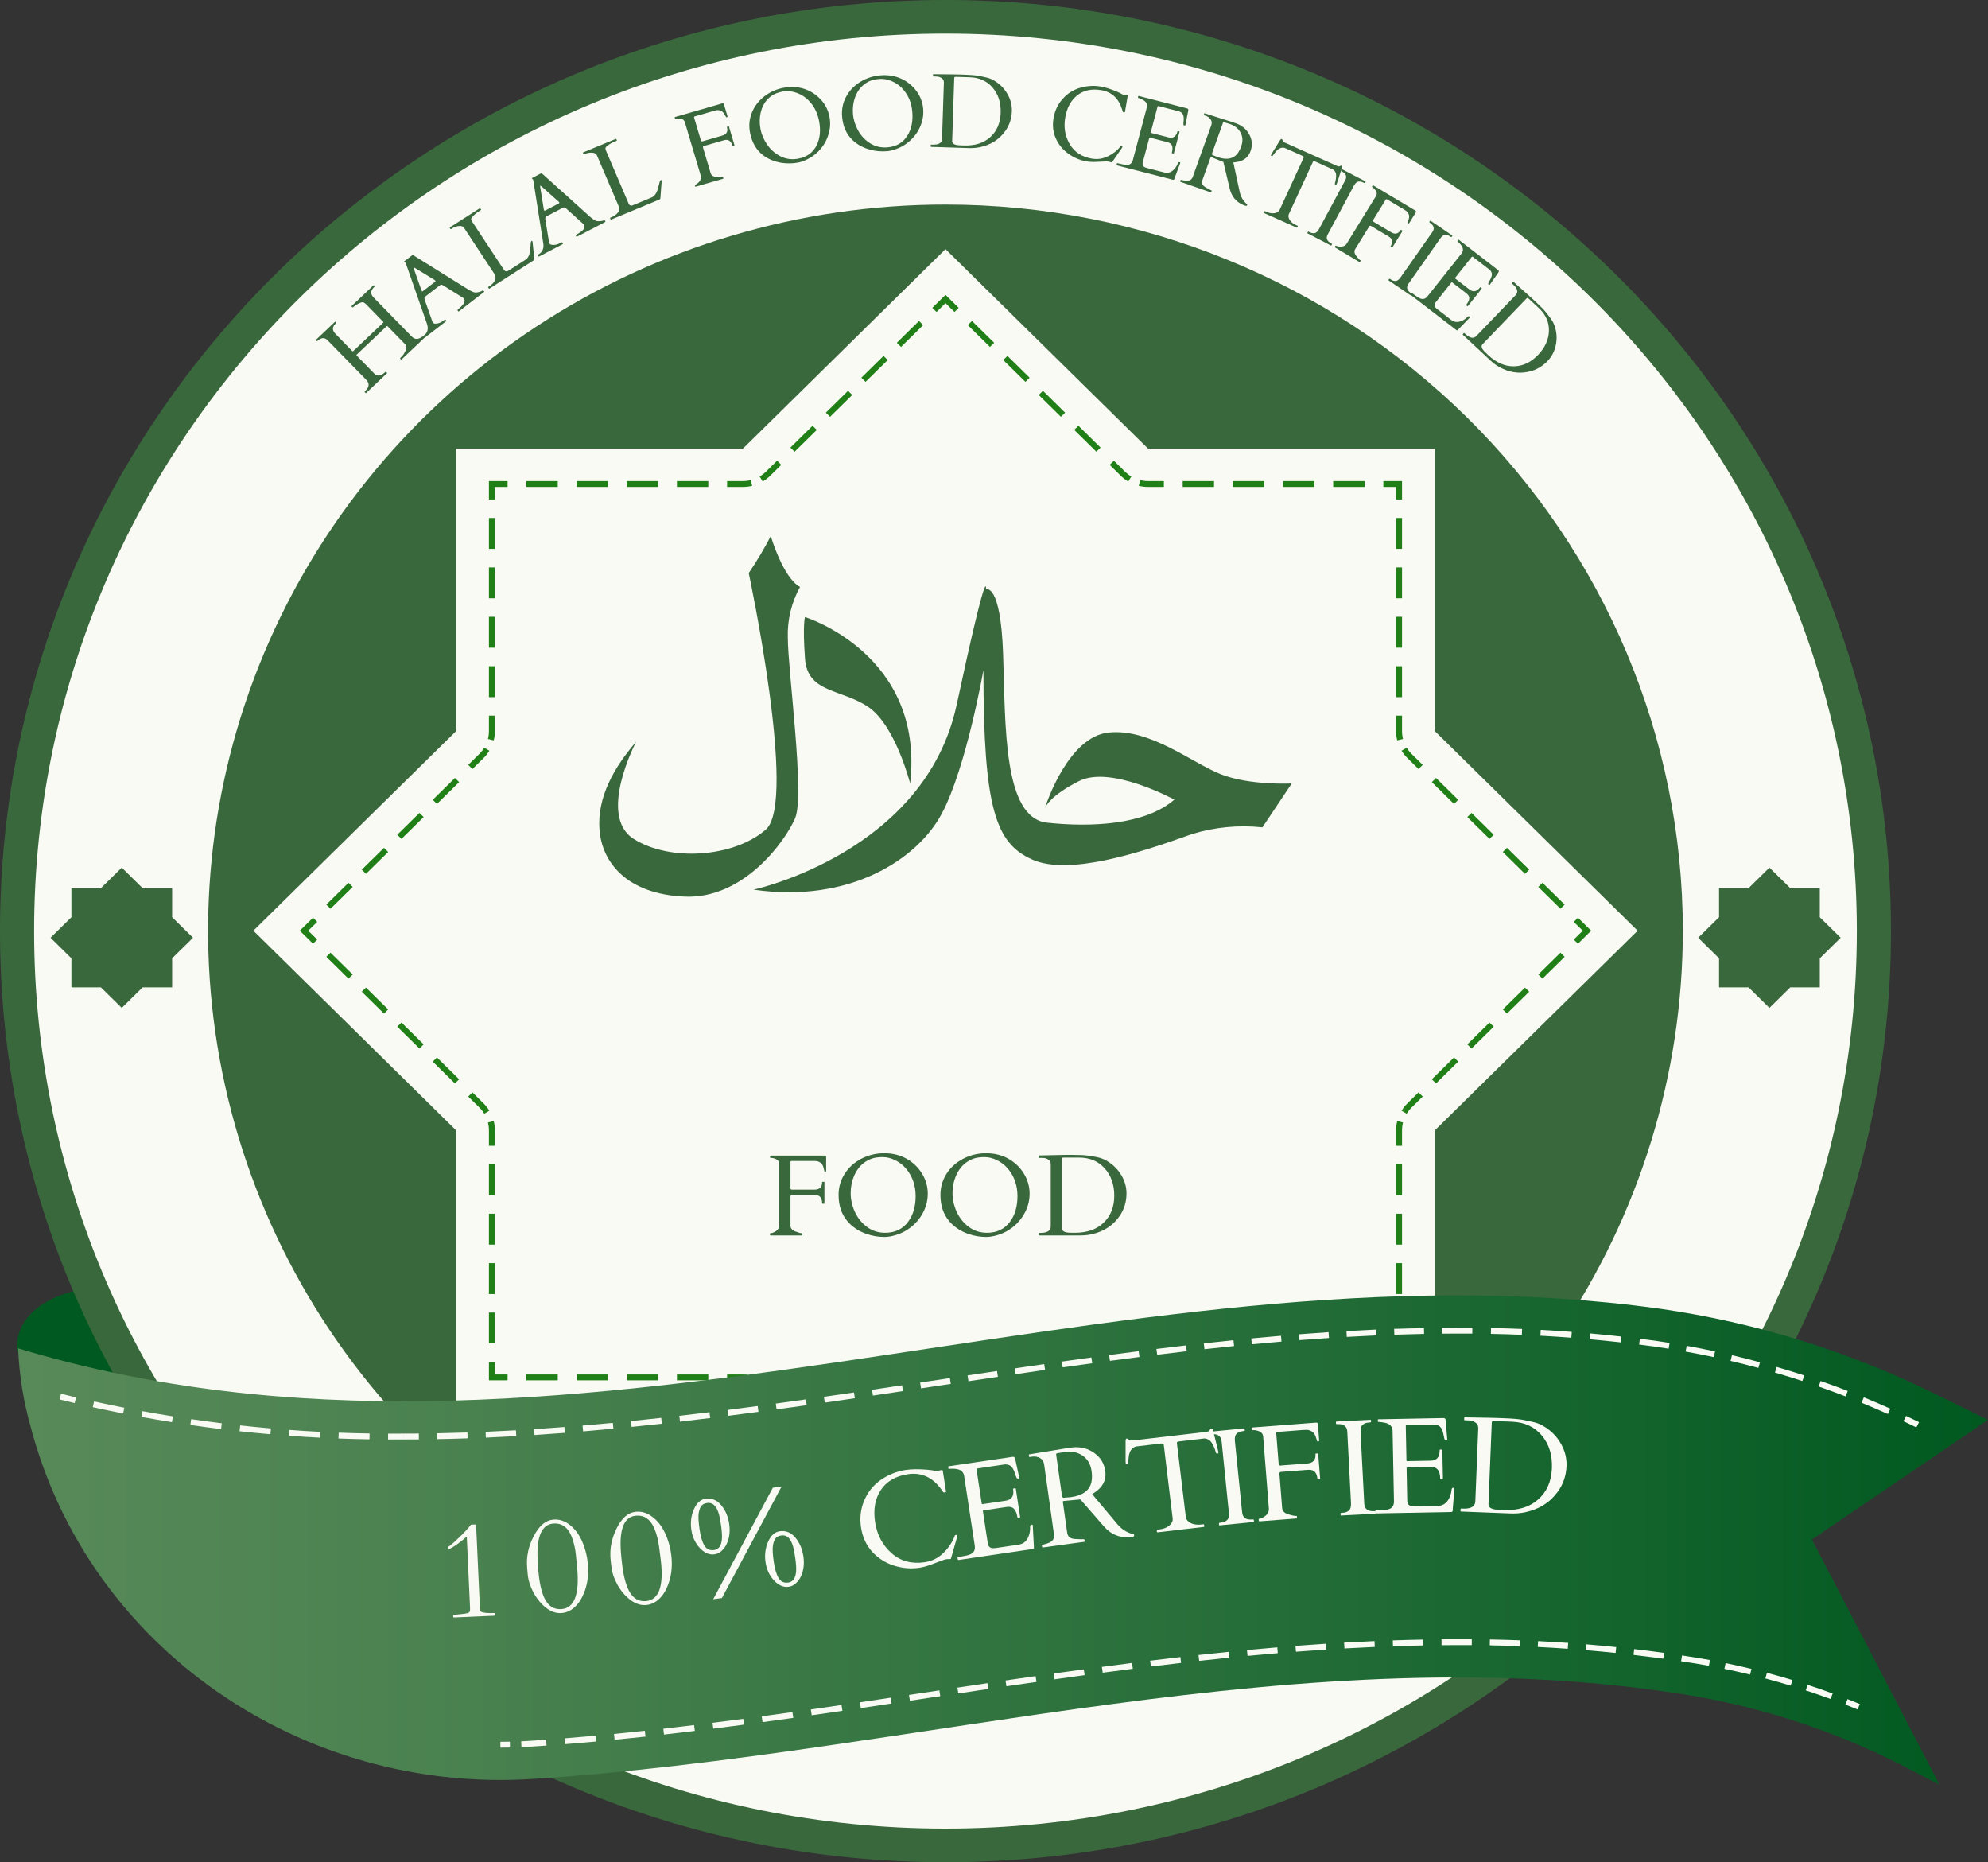 <svg width="126" height="118" viewBox="0 0 126 118" fill="none" xmlns="http://www.w3.org/2000/svg">
<rect x="0" y="0" width="126" height="118" fill="#333333" stroke="none"/>
<path d="M1.098 85.579C1.098 85.579 -0.376 77.818 21.88 83.32C38.559 87.444 46.437 83.927 46.437 83.927L54.606 95.78L27.52 101.706H9.034L1.098 85.579Z" fill="#005920"/>
<path d="M59.925 118C93.021 118 119.85 91.585 119.85 59C119.85 26.415 93.021 0 59.925 0C26.829 0 0 26.415 0 59C0 91.585 26.829 118 59.925 118Z" fill="#3A683D"/>
<path d="M59.925 115.87C91.825 115.87 117.686 90.408 117.686 59C117.686 27.592 91.825 2.13 59.925 2.13C28.024 2.13 2.163 27.592 2.163 59C2.163 90.408 28.024 115.87 59.925 115.87Z" fill="#FAFAF4"/>
<path d="M59.926 12.962C50.683 12.961 41.647 15.659 33.961 20.715C26.276 25.771 20.285 32.957 16.747 41.364C13.21 49.772 12.284 59.023 14.086 67.949C15.889 76.875 20.34 85.074 26.876 91.509C33.411 97.945 41.738 102.327 50.804 104.103C59.869 105.879 69.266 104.968 77.806 101.486C86.346 98.004 93.645 92.106 98.78 84.54C103.916 76.973 106.657 68.077 106.658 58.976C106.657 46.773 101.734 35.07 92.97 26.441C84.207 17.811 72.32 12.963 59.926 12.962Z" fill="#3A683D"/>
<path d="M90.942 71.625V89.514H72.773L59.926 102.164L47.078 89.514H28.908V71.625L16.059 58.975L28.908 46.326V28.436H47.078L59.926 15.786L72.773 28.436H90.942V46.326L103.793 58.975L90.942 71.625Z" fill="#FAFAF4"/>
<path fill-rule="evenodd" clip-rule="evenodd" d="M59.926 18.684L60.762 19.507L60.495 19.77L59.926 19.209L59.356 19.77L59.09 19.507L59.926 18.684ZM62.743 21.983L61.338 20.6L61.605 20.338L63.01 21.721L62.743 21.983ZM58.513 20.6L57.108 21.983L56.841 21.721L58.246 20.338L58.513 20.6ZM64.992 24.197L63.586 22.814L63.853 22.551L65.258 23.935L64.992 24.197ZM56.264 22.814L54.859 24.197L54.592 23.935L55.998 22.552L56.264 22.814ZM67.24 26.411L65.835 25.027L66.102 24.765L67.507 26.149L67.24 26.411ZM54.016 25.028L52.61 26.411L52.343 26.149L53.749 24.765L54.016 25.028ZM69.488 28.625L68.083 27.241L68.35 26.979L69.755 28.363L69.488 28.625ZM51.767 27.242L50.362 28.625L50.095 28.363L51.5 26.979L51.767 27.242ZM71.034 30.147L70.331 29.455L70.598 29.193L71.301 29.885C71.422 30.005 71.558 30.108 71.703 30.194L71.508 30.512C71.337 30.411 71.177 30.288 71.034 30.147ZM49.518 29.456L48.816 30.147C48.672 30.289 48.513 30.411 48.341 30.512L48.147 30.194C48.292 30.108 48.427 30.005 48.549 29.885L49.252 29.193L49.518 29.456ZM72.773 30.856C72.57 30.856 72.369 30.831 72.175 30.784L72.267 30.424C72.431 30.464 72.601 30.485 72.773 30.485H73.766V30.856H72.773ZM47.675 30.784C47.481 30.831 47.28 30.856 47.077 30.856H46.083V30.485H47.077C47.249 30.485 47.419 30.464 47.583 30.424L47.675 30.784ZM30.989 30.485H32.171V30.856H31.366V31.649H30.989V30.485ZM35.351 30.856H33.364V30.485H35.351V30.856ZM38.531 30.856H36.544V30.485H38.531V30.856ZM41.711 30.856H39.724V30.485H41.711V30.856ZM44.891 30.856H42.904V30.485H44.891V30.856ZM76.946 30.856H74.959V30.485H76.946V30.856ZM80.126 30.856H78.139V30.485H80.126V30.856ZM83.306 30.856H81.319V30.485H83.306V30.856ZM86.486 30.856H84.499V30.485H86.486V30.856ZM88.484 30.856H87.678V30.485H88.861V31.649H88.484V30.856ZM31.366 32.823V34.78H30.989V32.823H31.366ZM88.484 34.78V32.823H88.861V34.78H88.484ZM31.366 35.954V37.911H30.989V35.954H31.366ZM88.484 37.911V35.954H88.861V37.911H88.484ZM31.366 39.085V41.042H30.989V39.085H31.366ZM88.484 41.042V39.085H88.861V41.042H88.484ZM31.366 42.216V44.173H30.989V42.216H31.366ZM88.484 44.173V42.216H88.861V44.173H88.484ZM31.366 45.347V46.325C31.366 46.525 31.341 46.723 31.293 46.913L30.927 46.823C30.968 46.662 30.989 46.495 30.989 46.325V45.347H31.366ZM88.484 46.325V45.347H88.861V46.325C88.861 46.495 88.882 46.662 88.923 46.824L88.557 46.914C88.509 46.723 88.484 46.526 88.484 46.325ZM31.017 47.57C30.914 47.738 30.79 47.896 30.646 48.037L29.943 48.729L29.677 48.467L30.379 47.775C30.501 47.655 30.606 47.522 30.693 47.379L31.017 47.57ZM89.204 48.037C89.06 47.896 88.936 47.739 88.833 47.57L89.157 47.379C89.244 47.522 89.349 47.655 89.471 47.775C89.471 47.775 89.471 47.775 89.471 47.775L90.173 48.467L89.906 48.729L89.204 48.037ZM29.1 49.559L27.695 50.943L27.428 50.681L28.833 49.297L29.1 49.559ZM92.156 50.943L90.75 49.559L91.017 49.297L92.422 50.681L92.156 50.943ZM26.851 51.773L25.446 53.157L25.179 52.894L26.585 51.511L26.851 51.773ZM94.405 53.157L92.999 51.773L93.266 51.511L94.671 52.895L94.405 53.157ZM24.603 53.987L23.197 55.37L22.93 55.108L24.336 53.725L24.603 53.987ZM96.654 55.371L95.248 53.987L95.515 53.725L96.921 55.108L96.654 55.371ZM22.354 56.201L20.948 57.584L20.682 57.322L22.087 55.938L22.354 56.201ZM98.903 57.584L97.497 56.201L97.764 55.938L99.169 57.322L98.903 57.584ZM19.536 58.975L20.105 58.415L19.838 58.152L19.002 58.975L19.838 59.798L20.105 59.536L19.536 58.975ZM100.316 58.975L99.746 58.415L100.013 58.152L100.849 58.975L100.013 59.798L99.746 59.536L100.316 58.975ZM97.497 61.75L98.903 60.366L99.169 60.629L97.764 62.012L97.497 61.75ZM20.948 60.366L22.354 61.75L22.087 62.012L20.682 60.628L20.948 60.366ZM95.248 63.964L96.654 62.58L96.921 62.842L95.515 64.226L95.248 63.964ZM23.197 62.58L24.603 63.964L24.336 64.226L22.93 62.842L23.197 62.58ZM92.999 66.177L94.405 64.794L94.671 65.056L93.266 66.44L92.999 66.177ZM25.446 64.794L26.851 66.177L26.584 66.44L25.179 65.056L25.446 64.794ZM90.75 68.391L92.156 67.007L92.422 67.27L91.017 68.653L90.75 68.391ZM27.695 67.007L29.1 68.391L28.833 68.653L27.428 67.27L27.695 67.007ZM89.204 69.913L89.906 69.221L90.173 69.484L89.471 70.175C89.349 70.295 89.244 70.428 89.157 70.571L88.833 70.38C88.936 70.212 89.06 70.055 89.204 69.913ZM29.943 69.221L30.646 69.913C30.79 70.055 30.914 70.212 31.016 70.38L30.693 70.571C30.606 70.428 30.501 70.295 30.379 70.175L29.676 69.484L29.943 69.221ZM31.292 71.037C31.341 71.227 31.366 71.425 31.366 71.625V72.603H30.989V71.625C30.989 71.455 30.968 71.288 30.927 71.127L31.292 71.037ZM88.484 71.625C88.484 71.425 88.509 71.227 88.557 71.037L88.923 71.127C88.882 71.288 88.861 71.455 88.861 71.625V72.603H88.484V71.625ZM31.366 73.777V75.734H30.989V73.777H31.366ZM88.484 75.734V73.777H88.861V75.734H88.484ZM31.366 76.908V78.865H30.989V76.908H31.366ZM88.484 78.865V76.908H88.861V78.865H88.484ZM31.366 80.039V81.996H30.989V80.039H31.366ZM88.484 81.996V80.039H88.861V81.996H88.484ZM31.366 83.17V85.127H30.989V83.17H31.366ZM88.484 85.127V83.17H88.861V85.127H88.484ZM31.366 87.094V86.301H30.989V87.465H32.171V87.094H31.366ZM88.484 87.094V86.301H88.861V87.465H87.678V87.094H88.484ZM33.364 87.094H35.351V87.465H33.364V87.094ZM36.544 87.094H38.531V87.465H36.544V87.094ZM39.724 87.094H41.711V87.465H39.724V87.094ZM42.904 87.094H44.891V87.465H42.904V87.094ZM46.083 87.094H47.077C47.178 87.094 47.278 87.1 47.378 87.112L47.332 87.48C47.248 87.47 47.163 87.465 47.077 87.465H46.083V87.094ZM72.175 87.166C72.369 87.118 72.57 87.094 72.773 87.094H73.766V87.465H72.773C72.601 87.465 72.431 87.486 72.267 87.526L72.175 87.166ZM74.959 87.094H76.946V87.465H74.959V87.094ZM78.139 87.094H80.126V87.465H78.139V87.094ZM81.319 87.094H83.306V87.465H81.319V87.094ZM84.499 87.094H86.486V87.465H84.499V87.094ZM47.733 87.181C47.83 87.208 47.925 87.24 48.018 87.278C48.111 87.316 48.202 87.359 48.289 87.408L48.103 87.731C48.029 87.69 47.952 87.653 47.874 87.621C47.795 87.588 47.714 87.561 47.632 87.539L47.733 87.181ZM71.034 87.803C71.178 87.661 71.337 87.539 71.508 87.438L71.703 87.756C71.558 87.842 71.422 87.945 71.301 88.065C71.301 88.065 71.301 88.065 71.301 88.065L70.598 88.757L70.331 88.495L71.034 87.803ZM48.59 87.606C48.669 87.667 48.745 87.733 48.816 87.803L49.518 88.495L49.252 88.757L48.549 88.065C48.489 88.006 48.425 87.95 48.358 87.898L48.59 87.606ZM50.362 89.325L51.767 90.709L51.5 90.971L50.095 89.587L50.362 89.325ZM68.083 90.709L69.488 89.325L69.755 89.587L68.35 90.971L68.083 90.709ZM52.61 91.539L54.016 92.923L53.749 93.185L52.343 91.801L52.61 91.539ZM65.835 92.923L67.24 91.539L67.507 91.801L66.102 93.185L65.835 92.923ZM54.859 93.753L56.264 95.137L55.998 95.399L54.592 94.015L54.859 93.753ZM63.586 95.137L64.992 93.753L65.258 94.015L63.853 95.399L63.586 95.137ZM57.108 95.967L58.513 97.351L58.246 97.613L56.841 96.229L57.108 95.967ZM61.338 97.351L62.743 95.967L63.01 96.229L61.605 97.613L61.338 97.351ZM59.926 98.741L59.356 98.181L59.09 98.443L59.926 99.266L60.762 98.443L60.495 98.181L59.926 98.741Z" fill="#207F16"/>
<path d="M70.244 46.419C67.721 46.701 66.333 50.87 66.221 51.22C66.28 51.064 66.622 50.392 68.384 49.496C70.4 48.466 74.429 50.669 74.429 50.669C72.572 52.279 69.156 52.426 66.367 52.13C63.577 51.833 63.73 45.98 63.577 41.443C63.419 36.903 62.49 37.343 62.49 37.343C62.49 37.343 62.645 35.288 60.633 44.662C58.615 54.031 47.762 56.373 47.762 56.373C53.811 57.255 58.15 54.472 59.697 51.545C61.25 48.614 62.33 42.464 62.33 42.464C62.33 51.254 63.109 53.447 65.437 54.472C67.763 55.502 72.259 54.036 75.516 52.863C76.968 52.411 78.499 52.263 80.012 52.426L81.871 49.645C81.871 49.645 79.232 49.787 77.377 49.06C75.516 48.326 72.882 46.129 70.244 46.419Z" fill="#3A683D"/>
<path d="M50.398 51.84C51.021 50.377 49.932 42.464 49.932 40.412C49.894 39.291 50.161 38.18 50.706 37.194C49.624 36.606 48.852 33.97 48.852 33.97C48.434 34.777 47.968 35.559 47.455 36.312C47.455 36.312 50.555 50.817 48.537 52.567C46.524 54.323 42.491 54.622 40.168 53.161C37.839 51.694 40.319 47.004 40.319 47.004C38.923 48.614 37.839 50.52 37.995 52.567C38.149 54.622 39.7 56.666 43.421 56.815C47.14 56.963 49.775 53.303 50.398 51.84Z" fill="#3A683D"/>
<path d="M55.051 44.81C56.755 45.98 57.686 49.645 57.686 49.645C58.616 41.443 51.021 39.1 51.021 39.1C51.021 39.1 50.864 39.537 51.021 41.731C51.174 43.935 53.34 43.638 55.051 44.81Z" fill="#3A683D"/>
<path d="M126 89.972L122.78 88.391C117.258 85.65 111.323 83.805 105.203 82.927C70.519 78.116 35.835 95.897 1.15 85.438V85.449C1.218 87.118 1.482 88.773 1.936 90.383C5.617 104.419 19.103 113.677 33.794 112.721C58.246 111.131 82.697 103.432 107.148 107.433C112.076 108.264 116.833 109.879 121.234 112.214C122.201 112.721 122.921 113.083 122.921 113.083L114.84 97.549L126 89.972Z" fill="url(#paint0_linear)"/>
<path d="M51.618 75.381C51.944 75.381 52.107 75.225 52.107 74.911C52.107 74.892 52.117 74.883 52.136 74.883H52.223C52.243 74.883 52.253 74.892 52.253 74.911V76.246C52.253 76.265 52.243 76.275 52.223 76.275H52.136C52.117 76.275 52.107 76.265 52.107 76.246C52.107 76.026 52.044 75.874 51.917 75.79C51.849 75.745 51.752 75.722 51.625 75.722H50.188C50.13 75.722 50.101 75.754 50.101 75.819V77.663C50.101 77.825 50.2 77.946 50.396 78.025C50.596 78.102 50.721 78.14 50.772 78.14C50.825 78.14 50.852 78.149 50.852 78.168V78.254C50.852 78.274 50.843 78.283 50.823 78.283H48.832C48.812 78.283 48.803 78.274 48.803 78.254V78.168C48.803 78.149 48.823 78.14 48.865 78.14C48.906 78.14 48.971 78.121 49.058 78.082C49.145 78.044 49.222 77.988 49.288 77.914C49.356 77.837 49.39 77.745 49.39 77.638V73.763C49.39 73.608 49.306 73.497 49.138 73.43C49.041 73.389 48.945 73.369 48.85 73.369H48.836C48.816 73.369 48.806 73.359 48.806 73.34V73.254C48.806 73.235 48.816 73.225 48.836 73.225H52.275C52.304 73.23 52.325 73.237 52.34 73.247C52.355 73.254 52.362 73.274 52.362 73.308V74.176C52.362 74.205 52.357 74.223 52.347 74.23C52.34 74.237 52.325 74.241 52.304 74.241H52.26C52.255 74.238 52.238 74.174 52.209 74.047C52.182 73.918 52.14 73.819 52.081 73.749C51.981 73.644 51.868 73.585 51.742 73.573C51.691 73.569 51.629 73.566 51.556 73.566H50.174C50.125 73.566 50.101 73.59 50.101 73.638V75.299C50.101 75.354 50.13 75.381 50.188 75.381H51.618Z" fill="#3A683D"/>
<path d="M57.424 77.975C57.212 78.102 56.981 78.201 56.731 78.272C56.48 78.344 56.258 78.38 56.063 78.38C55.665 78.38 55.284 78.317 54.922 78.19C54.426 78.013 54.027 77.751 53.726 77.404C53.342 76.962 53.15 76.401 53.15 75.722C53.15 75.232 53.277 74.786 53.533 74.384C53.788 73.98 54.14 73.661 54.59 73.426C55.042 73.192 55.527 73.075 56.045 73.075C56.566 73.075 57.031 73.188 57.442 73.415C57.853 73.643 58.182 73.955 58.43 74.352C58.678 74.749 58.802 75.179 58.802 75.643C58.802 76.105 58.679 76.545 58.434 76.963C58.188 77.379 57.852 77.716 57.424 77.975ZM53.916 75.607C53.916 76.004 54.004 76.399 54.182 76.791C54.362 77.181 54.618 77.499 54.951 77.745C55.284 77.992 55.67 78.115 56.107 78.115C56.73 78.115 57.215 77.88 57.562 77.412C57.876 76.988 58.033 76.448 58.033 75.79C58.033 75.133 57.841 74.566 57.457 74.09C57.269 73.858 57.04 73.673 56.767 73.534C56.498 73.393 56.224 73.322 55.947 73.322C55.672 73.322 55.446 73.352 55.269 73.412C55.093 73.472 54.934 73.554 54.791 73.659C54.647 73.762 54.521 73.885 54.411 74.029C54.302 74.172 54.211 74.328 54.138 74.495C53.99 74.84 53.916 75.21 53.916 75.607Z" fill="#3A683D"/>
<path d="M63.879 77.975C63.667 78.102 63.436 78.201 63.186 78.272C62.935 78.344 62.713 78.38 62.518 78.38C62.12 78.38 61.739 78.317 61.377 78.19C60.881 78.013 60.482 77.751 60.181 77.404C59.797 76.962 59.605 76.401 59.605 75.722C59.605 75.232 59.732 74.786 59.987 74.384C60.243 73.98 60.595 73.661 61.045 73.426C61.497 73.192 61.982 73.075 62.5 73.075C63.02 73.075 63.486 73.188 63.897 73.415C64.308 73.643 64.637 73.955 64.885 74.352C65.133 74.749 65.257 75.179 65.257 75.643C65.257 76.105 65.134 76.545 64.889 76.963C64.643 77.379 64.306 77.716 63.879 77.975ZM60.37 75.607C60.37 76.004 60.459 76.399 60.637 76.791C60.816 77.181 61.073 77.499 61.406 77.745C61.739 77.992 62.124 78.115 62.562 78.115C63.184 78.115 63.669 77.88 64.017 77.412C64.331 76.988 64.488 76.448 64.488 75.79C64.488 75.133 64.296 74.566 63.911 74.09C63.724 73.858 63.495 73.673 63.222 73.534C62.952 73.393 62.679 73.322 62.402 73.322C62.127 73.322 61.901 73.352 61.723 73.412C61.548 73.472 61.389 73.554 61.246 73.659C61.102 73.762 60.976 73.885 60.866 74.029C60.757 74.172 60.666 74.328 60.593 74.495C60.444 74.84 60.37 75.21 60.37 75.607Z" fill="#3A683D"/>
<path d="M65.822 73.243C65.822 73.224 65.832 73.215 65.852 73.215H65.932L67.102 73.19C67.243 73.185 67.397 73.182 67.562 73.182H68.018C68.441 73.182 68.758 73.198 68.97 73.229C69.183 73.26 69.393 73.297 69.597 73.34C69.803 73.381 70.022 73.475 70.253 73.624C70.487 73.772 70.688 73.951 70.859 74.162C71.218 74.611 71.398 75.097 71.398 75.618C71.398 76.139 71.26 76.607 70.983 77.021C70.584 77.621 70.007 78.013 69.25 78.197C69.01 78.254 68.763 78.283 68.51 78.283H65.852C65.832 78.283 65.822 78.274 65.822 78.254V78.154C65.822 78.135 65.832 78.125 65.852 78.125H65.932C66.374 78.125 66.596 77.987 66.596 77.709V73.778C66.596 73.644 66.543 73.543 66.439 73.477C66.334 73.407 66.216 73.373 66.085 73.373H65.852C65.832 73.373 65.822 73.363 65.822 73.344V73.243ZM67.398 73.351C67.337 73.351 67.307 73.383 67.307 73.448V77.835C67.307 78.012 67.476 78.104 67.814 78.111C67.913 78.113 68.018 78.115 68.127 78.115C68.903 78.115 69.512 77.901 69.954 77.472C70.399 77.044 70.622 76.475 70.622 75.765C70.622 75.052 70.416 74.472 70.005 74.025C69.597 73.576 69.058 73.351 68.39 73.351H67.398Z" fill="#3A683D"/>
<path d="M26.107 21.336C26.314 21.548 26.571 21.517 26.878 21.245C26.891 21.233 26.903 21.233 26.916 21.245L26.971 21.302C26.983 21.314 26.983 21.327 26.97 21.339L25.451 22.778C25.438 22.79 25.426 22.79 25.414 22.777L25.358 22.721C25.346 22.708 25.38 22.664 25.46 22.589C25.539 22.513 25.613 22.41 25.681 22.279C25.788 22.081 25.784 21.922 25.667 21.803L24.571 20.682C24.556 20.666 24.543 20.658 24.534 20.658C24.524 20.658 24.512 20.665 24.496 20.68L22.614 22.463C22.598 22.478 22.59 22.491 22.59 22.5C22.59 22.509 22.598 22.521 22.613 22.537L23.732 23.682C23.916 23.87 24.149 23.831 24.43 23.564C24.443 23.552 24.456 23.552 24.468 23.564L24.523 23.621C24.535 23.633 24.536 23.645 24.525 23.655L23.206 24.904C23.194 24.917 23.181 24.916 23.169 24.904L23.114 24.847C23.102 24.835 23.111 24.814 23.143 24.783C23.409 24.531 23.433 24.293 23.213 24.069L20.762 21.561C20.582 21.377 20.377 21.385 20.145 21.584C20.11 21.614 20.086 21.623 20.074 21.61L20.03 21.565C20.018 21.553 20.017 21.541 20.029 21.531L21.227 20.395C21.24 20.383 21.252 20.383 21.265 20.396L21.308 20.44C21.317 20.45 21.307 20.469 21.277 20.497C21.049 20.713 21.043 20.931 21.259 21.152L22.321 22.239C22.336 22.254 22.349 22.262 22.358 22.262C22.367 22.263 22.38 22.255 22.396 22.24L24.278 20.457C24.294 20.442 24.302 20.43 24.302 20.421C24.302 20.411 24.294 20.399 24.279 20.383L23.181 19.259C23.164 19.248 23.149 19.238 23.137 19.229C23.125 19.216 23.104 19.2 23.074 19.179C23.011 19.136 22.913 19.147 22.779 19.21C22.643 19.272 22.506 19.36 22.368 19.473C22.355 19.485 22.343 19.485 22.33 19.472L22.287 19.427C22.274 19.415 22.274 19.403 22.285 19.393L23.663 18.087C23.676 18.075 23.688 18.075 23.7 18.088L23.744 18.133C23.753 18.142 23.743 18.161 23.712 18.19C23.477 18.413 23.467 18.635 23.683 18.856L26.107 21.336Z" fill="#3A683D"/>
<path d="M28.283 20.316C28.294 20.329 28.292 20.341 28.278 20.352L26.944 21.38C26.93 21.39 26.918 21.389 26.907 21.375L26.858 21.313C26.847 21.3 26.853 21.284 26.875 21.267C27.106 21.073 27.167 20.824 27.06 20.52L25.714 16.664C25.713 16.66 25.711 16.655 25.707 16.65L25.611 16.587C25.604 16.578 25.604 16.571 25.611 16.566L26.133 16.164C26.138 16.163 26.143 16.161 26.15 16.159C26.158 16.155 26.168 16.156 26.178 16.162L29.706 18.362C29.767 18.39 29.819 18.417 29.863 18.444C29.909 18.469 29.953 18.49 29.997 18.506C30.095 18.544 30.206 18.545 30.332 18.509C30.443 18.487 30.532 18.451 30.598 18.4C30.612 18.389 30.625 18.391 30.637 18.407L30.684 18.466C30.695 18.48 30.694 18.492 30.68 18.502L29.082 19.733C29.068 19.744 29.056 19.742 29.045 19.728L28.996 19.667C28.985 19.653 29.01 19.62 29.072 19.567C29.134 19.514 29.184 19.469 29.223 19.434C29.445 19.222 29.502 19.048 29.394 18.913C29.386 18.902 29.375 18.892 29.36 18.881L28.096 18.09C28.092 18.088 28.082 18.082 28.068 18.075C28 18.032 27.941 18.031 27.889 18.072L26.962 18.785C26.91 18.826 26.891 18.885 26.906 18.965C26.911 18.981 26.913 18.99 26.915 18.991L27.42 20.421L27.438 20.444C27.473 20.489 27.529 20.511 27.604 20.511C27.775 20.509 27.949 20.44 28.128 20.302L28.196 20.249C28.21 20.239 28.223 20.24 28.234 20.254L28.283 20.316ZM27.573 17.855C27.604 17.831 27.61 17.806 27.59 17.78C27.579 17.766 27.563 17.754 27.542 17.742L26.316 16.988C26.262 16.955 26.231 16.942 26.222 16.949C26.213 16.955 26.218 16.99 26.237 17.053L26.707 18.385C26.713 18.408 26.725 18.429 26.741 18.45C26.756 18.469 26.777 18.468 26.803 18.448L27.573 17.855Z" fill="#3A683D"/>
<path d="M31.021 18.288C31.006 18.298 30.994 18.295 30.984 18.281L30.941 18.215C30.931 18.201 30.934 18.189 30.949 18.179L31.016 18.136C31.176 18.034 31.294 17.912 31.37 17.77C31.4 17.712 31.413 17.644 31.407 17.567C31.4 17.489 31.373 17.414 31.326 17.343L29.418 14.448C29.343 14.335 29.212 14.295 29.023 14.33C28.89 14.353 28.765 14.402 28.647 14.477L28.586 14.516C28.571 14.526 28.559 14.523 28.549 14.509L28.506 14.443C28.496 14.429 28.499 14.416 28.514 14.407L30.405 13.198C30.419 13.189 30.432 13.192 30.441 13.206L30.485 13.272C30.494 13.286 30.492 13.299 30.477 13.308L30.357 13.385C30.165 13.507 30.013 13.642 29.901 13.789C29.867 13.831 29.856 13.873 29.866 13.916C29.876 13.956 29.908 14.017 29.962 14.1L31.963 17.134C31.987 17.163 32.023 17.181 32.071 17.19C32.119 17.198 32.161 17.19 32.199 17.166L33.302 16.461C33.468 16.355 33.568 16.155 33.601 15.862C33.611 15.783 33.619 15.682 33.627 15.557C33.634 15.431 33.641 15.358 33.649 15.337C33.679 15.255 33.71 15.237 33.74 15.283C33.747 15.294 33.752 15.307 33.753 15.321L33.865 16.401C33.87 16.444 33.862 16.473 33.839 16.487L31.021 18.288Z" fill="#3A683D"/>
<path d="M35.673 15.437C35.681 15.452 35.678 15.464 35.662 15.472L34.165 16.253C34.15 16.261 34.138 16.258 34.13 16.242L34.092 16.173C34.084 16.158 34.093 16.143 34.118 16.13C34.379 15.979 34.484 15.744 34.433 15.426L33.796 11.399C33.796 11.394 33.794 11.389 33.791 11.383L33.708 11.305C33.702 11.295 33.704 11.288 33.712 11.284L34.297 10.979C34.302 10.978 34.308 10.978 34.315 10.977C34.324 10.974 34.333 10.977 34.342 10.985L37.423 13.759C37.478 13.797 37.525 13.833 37.563 13.867C37.603 13.9 37.644 13.928 37.684 13.952C37.773 14.006 37.883 14.026 38.013 14.012C38.127 14.01 38.22 13.989 38.295 13.95C38.31 13.942 38.323 13.947 38.332 13.964L38.368 14.03C38.376 14.046 38.372 14.057 38.357 14.066L36.564 15.001C36.548 15.009 36.537 15.006 36.528 14.99L36.491 14.921C36.483 14.906 36.514 14.877 36.584 14.836C36.654 14.794 36.712 14.759 36.756 14.731C37.012 14.56 37.099 14.399 37.018 14.248C37.011 14.236 37.002 14.224 36.99 14.21L35.887 13.213C35.883 13.21 35.874 13.204 35.861 13.193C35.803 13.14 35.744 13.129 35.685 13.16L34.646 13.702C34.587 13.733 34.558 13.789 34.559 13.869C34.56 13.886 34.562 13.895 34.563 13.897L34.805 15.391L34.819 15.417C34.845 15.467 34.896 15.499 34.971 15.511C35.138 15.54 35.323 15.501 35.524 15.396L35.6 15.357C35.616 15.348 35.628 15.352 35.636 15.367L35.673 15.437ZM35.413 12.892C35.449 12.873 35.459 12.85 35.443 12.821C35.435 12.806 35.422 12.79 35.403 12.775L34.331 11.821C34.283 11.78 34.255 11.761 34.245 11.766C34.235 11.771 34.234 11.806 34.242 11.871L34.466 13.264C34.469 13.288 34.476 13.311 34.489 13.334C34.5 13.355 34.52 13.358 34.55 13.343L35.413 12.892Z" fill="#3A683D"/>
<path d="M38.733 13.914C38.716 13.92 38.705 13.916 38.698 13.9L38.667 13.827C38.66 13.811 38.665 13.8 38.681 13.793L38.755 13.763C38.93 13.69 39.067 13.591 39.166 13.465C39.207 13.413 39.231 13.348 39.239 13.272C39.246 13.193 39.233 13.115 39.199 13.037L37.839 9.856C37.786 9.732 37.663 9.671 37.472 9.672C37.338 9.671 37.206 9.698 37.078 9.751L37.011 9.779C36.994 9.785 36.983 9.781 36.976 9.765L36.945 9.693C36.938 9.677 36.943 9.665 36.959 9.658L39.028 8.801C39.044 8.794 39.056 8.799 39.062 8.815L39.093 8.887C39.1 8.903 39.095 8.914 39.079 8.921L38.948 8.975C38.738 9.062 38.565 9.168 38.429 9.293C38.389 9.329 38.37 9.368 38.372 9.412C38.375 9.454 38.396 9.519 38.435 9.609L39.861 12.943C39.879 12.976 39.911 13 39.957 13.017C40.002 13.033 40.045 13.033 40.086 13.016L41.293 12.516C41.474 12.44 41.607 12.261 41.693 11.978C41.715 11.903 41.742 11.805 41.772 11.684C41.8 11.561 41.821 11.49 41.832 11.471C41.876 11.396 41.909 11.383 41.931 11.434C41.936 11.445 41.938 11.459 41.937 11.473L41.856 12.555C41.853 12.598 41.84 12.625 41.815 12.635L38.733 13.914Z" fill="#3A683D"/>
<path d="M45.77 8.595C46.054 8.513 46.156 8.335 46.074 8.062C46.069 8.045 46.075 8.035 46.092 8.03L46.169 8.008C46.186 8.003 46.197 8.009 46.202 8.025L46.548 9.19C46.553 9.206 46.547 9.217 46.53 9.222L46.454 9.244C46.437 9.249 46.426 9.243 46.421 9.226C46.364 9.034 46.269 8.918 46.137 8.877C46.066 8.854 45.975 8.859 45.865 8.891L44.612 9.253C44.561 9.267 44.544 9.303 44.56 9.359L45.04 10.968C45.082 11.11 45.199 11.19 45.392 11.21C45.585 11.226 45.705 11.228 45.749 11.215C45.796 11.202 45.822 11.203 45.827 11.22L45.849 11.295C45.854 11.312 45.848 11.322 45.831 11.327L44.094 11.829C44.077 11.834 44.066 11.828 44.061 11.811L44.038 11.736C44.033 11.719 44.049 11.706 44.085 11.695C44.121 11.685 44.172 11.652 44.239 11.597C44.305 11.541 44.358 11.473 44.395 11.392C44.435 11.308 44.441 11.219 44.413 11.125L43.406 7.745C43.365 7.609 43.264 7.533 43.1 7.517C43.004 7.506 42.915 7.513 42.833 7.537L42.82 7.54C42.803 7.545 42.792 7.539 42.787 7.523L42.764 7.447C42.76 7.431 42.766 7.42 42.782 7.415L45.783 6.549C45.809 6.546 45.83 6.546 45.845 6.551C45.86 6.554 45.872 6.57 45.88 6.599L46.106 7.356C46.113 7.381 46.114 7.398 46.107 7.407C46.103 7.415 46.091 7.422 46.072 7.427L46.034 7.438C46.029 7.437 45.997 7.385 45.939 7.282C45.882 7.176 45.819 7.1 45.75 7.054C45.636 6.988 45.522 6.965 45.408 6.986C45.363 6.995 45.308 7.009 45.244 7.027L44.039 7.375C43.996 7.387 43.981 7.414 43.994 7.456L44.425 8.905C44.44 8.953 44.472 8.97 44.523 8.955L45.77 8.595Z" fill="#3A683D"/>
<path d="M51.746 9.707C51.579 9.856 51.39 9.983 51.178 10.089C50.967 10.195 50.775 10.265 50.601 10.298C50.245 10.365 49.894 10.372 49.549 10.32C49.075 10.245 48.674 10.078 48.344 9.819C47.925 9.489 47.656 9.02 47.538 8.414C47.453 7.976 47.49 7.556 47.648 7.154C47.806 6.751 48.065 6.406 48.426 6.121C48.79 5.836 49.202 5.65 49.665 5.563C50.129 5.475 50.565 5.499 50.971 5.632C51.377 5.766 51.726 5.99 52.016 6.302C52.306 6.615 52.492 6.979 52.572 7.393C52.652 7.805 52.619 8.219 52.472 8.634C52.325 9.047 52.083 9.404 51.746 9.707ZM48.202 8.182C48.271 8.537 48.419 8.874 48.645 9.195C48.873 9.513 49.158 9.754 49.498 9.918C49.838 10.082 50.203 10.127 50.594 10.053C51.15 9.949 51.542 9.658 51.772 9.181C51.978 8.75 52.025 8.241 51.91 7.654C51.797 7.066 51.527 6.593 51.101 6.232C50.894 6.056 50.656 5.93 50.389 5.852C50.124 5.771 49.867 5.754 49.62 5.8C49.374 5.847 49.178 5.911 49.03 5.995C48.884 6.077 48.756 6.178 48.646 6.296C48.536 6.412 48.444 6.543 48.371 6.69C48.298 6.836 48.244 6.99 48.208 7.152C48.135 7.484 48.133 7.828 48.202 8.182Z" fill="#3A683D"/>
<path d="M57.423 9.12C57.239 9.25 57.036 9.356 56.813 9.438C56.59 9.52 56.39 9.568 56.213 9.581C55.85 9.609 55.499 9.578 55.16 9.488C54.696 9.362 54.314 9.152 54.015 8.858C53.634 8.484 53.42 7.988 53.371 7.373C53.337 6.928 53.421 6.515 53.626 6.133C53.829 5.75 54.128 5.436 54.521 5.192C54.916 4.949 55.349 4.809 55.821 4.773C56.295 4.737 56.727 4.808 57.117 4.986C57.507 5.164 57.829 5.424 58.083 5.767C58.337 6.109 58.48 6.491 58.513 6.912C58.546 7.33 58.465 7.737 58.271 8.134C58.077 8.528 57.794 8.857 57.423 9.12ZM54.061 7.216C54.089 7.576 54.198 7.927 54.387 8.271C54.578 8.612 54.834 8.882 55.155 9.083C55.476 9.283 55.836 9.368 56.234 9.338C56.801 9.295 57.226 9.049 57.509 8.6C57.765 8.195 57.87 7.694 57.823 7.098C57.776 6.502 57.562 6.001 57.178 5.596C56.991 5.399 56.769 5.247 56.511 5.14C56.255 5.031 56.001 4.985 55.749 5.005C55.499 5.023 55.295 5.066 55.137 5.133C54.982 5.199 54.843 5.285 54.72 5.39C54.597 5.493 54.49 5.613 54.401 5.751C54.311 5.889 54.239 6.036 54.185 6.193C54.074 6.515 54.033 6.856 54.061 7.216Z" fill="#3A683D"/>
<path d="M59.136 4.726C59.136 4.708 59.146 4.7 59.163 4.7L59.236 4.703L60.301 4.713C60.429 4.713 60.568 4.715 60.718 4.72L61.133 4.733C61.517 4.745 61.805 4.769 61.996 4.803C62.19 4.837 62.379 4.877 62.563 4.922C62.749 4.965 62.946 5.057 63.151 5.198C63.359 5.34 63.537 5.508 63.685 5.705C63.999 6.123 64.148 6.57 64.133 7.043C64.117 7.517 63.977 7.938 63.713 8.306C63.333 8.84 62.797 9.18 62.104 9.326C61.884 9.371 61.659 9.39 61.429 9.383L59.013 9.306C58.996 9.306 58.987 9.297 58.988 9.279L58.991 9.188C58.991 9.171 59 9.162 59.018 9.163L59.091 9.165C59.493 9.178 59.698 9.058 59.706 8.806L59.823 5.234C59.827 5.112 59.782 5.019 59.689 4.955C59.596 4.889 59.49 4.854 59.371 4.851L59.159 4.844C59.141 4.843 59.132 4.834 59.133 4.817L59.136 4.726ZM60.564 4.869C60.509 4.867 60.48 4.895 60.479 4.954L60.349 8.941C60.344 9.101 60.494 9.19 60.801 9.206C60.892 9.211 60.987 9.215 61.086 9.218C61.791 9.241 62.351 9.064 62.765 8.687C63.182 8.311 63.401 7.8 63.422 7.155C63.444 6.507 63.274 5.974 62.914 5.556C62.556 5.136 62.073 4.916 61.466 4.897L60.564 4.869Z" fill="#3A683D"/>
<path d="M70.483 10.281C70.469 10.296 70.441 10.296 70.399 10.28C70.359 10.262 70.311 10.249 70.254 10.239C70.197 10.23 70.114 10.228 70.005 10.234C69.898 10.239 69.729 10.246 69.498 10.256C69.266 10.268 69.058 10.259 68.874 10.228C68.458 10.159 68.071 9.996 67.712 9.74C67.355 9.482 67.09 9.158 66.916 8.767C66.742 8.375 66.695 7.946 66.775 7.48C66.855 7.015 67.045 6.613 67.344 6.275C67.78 5.779 68.357 5.504 69.073 5.452C69.301 5.434 69.525 5.444 69.744 5.481C70.044 5.531 70.391 5.639 70.786 5.806C70.905 5.857 71.005 5.906 71.085 5.952C71.167 5.999 71.218 6.024 71.237 6.027L71.34 6.018L71.442 6.035C71.469 6.039 71.478 6.059 71.472 6.096L71.3 7.096C71.297 7.117 71.275 7.125 71.236 7.118C71.196 7.112 71.174 7.104 71.169 7.094C71.164 7.082 71.16 7.069 71.155 7.055C71.151 7.039 71.146 7.023 71.14 7.006C71.136 6.99 71.131 6.975 71.124 6.961C71.12 6.947 71.117 6.936 71.116 6.93C70.899 6.23 70.456 5.824 69.788 5.713C69.186 5.613 68.683 5.722 68.279 6.041C67.876 6.359 67.62 6.828 67.514 7.448C67.408 8.065 67.503 8.627 67.799 9.133C68.097 9.639 68.567 9.945 69.208 10.052C69.559 10.11 69.895 10.062 70.216 9.906C70.54 9.75 70.81 9.538 71.025 9.27C71.032 9.258 71.046 9.253 71.068 9.257L71.11 9.264C71.132 9.268 71.141 9.282 71.137 9.308C71.132 9.334 71.121 9.357 71.104 9.379L70.483 10.281Z" fill="#3A683D"/>
<path d="M70.768 10.446L70.792 10.357C70.796 10.341 70.807 10.335 70.824 10.339L70.895 10.357C70.986 10.374 71.079 10.394 71.173 10.418C71.268 10.441 71.356 10.451 71.439 10.45C71.628 10.444 71.749 10.341 71.802 10.139L72.684 6.812C72.74 6.604 72.65 6.439 72.414 6.318C72.348 6.285 72.279 6.254 72.21 6.225L72.142 6.208C72.125 6.203 72.119 6.193 72.123 6.176L72.143 6.1C72.148 6.083 72.159 6.077 72.176 6.082L75.226 6.866C75.265 6.876 75.291 6.89 75.304 6.909C75.318 6.926 75.32 6.958 75.313 7.006L75.128 7.936C75.122 7.957 75.103 7.963 75.071 7.955C75.039 7.947 75.018 7.931 75.008 7.908C75.001 7.884 75.004 7.803 75.018 7.665C75.034 7.527 75.027 7.408 74.997 7.306C74.967 7.203 74.887 7.123 74.759 7.066L73.421 6.722C73.393 6.715 73.376 6.725 73.368 6.752L72.936 8.384C72.93 8.405 72.938 8.418 72.96 8.424L74.07 8.709C74.356 8.782 74.543 8.655 74.63 8.327C74.634 8.31 74.645 8.304 74.662 8.308L74.739 8.328C74.756 8.333 74.763 8.343 74.758 8.36L74.4 9.711C74.396 9.727 74.385 9.734 74.368 9.729L74.291 9.71C74.274 9.705 74.267 9.695 74.272 9.678C74.354 9.366 74.31 9.163 74.139 9.067C74.091 9.041 74.038 9.021 73.98 9.006L72.88 8.723C72.859 8.718 72.845 8.726 72.84 8.747L72.432 10.284C72.39 10.441 72.44 10.55 72.582 10.609C72.624 10.626 72.668 10.641 72.715 10.653L73.783 10.927C74.003 10.984 74.2 10.932 74.372 10.772C74.496 10.658 74.591 10.515 74.657 10.343C74.679 10.286 74.719 10.265 74.777 10.279C74.803 10.286 74.812 10.303 74.805 10.33L74.418 11.364C74.397 11.39 74.378 11.4 74.361 11.396L70.787 10.478C70.77 10.473 70.764 10.463 70.768 10.446Z" fill="#3A683D"/>
<path d="M74.814 11.52C74.797 11.514 74.796 11.491 74.811 11.45L74.824 11.413C74.83 11.396 74.841 11.391 74.858 11.397C74.87 11.401 74.891 11.406 74.919 11.411C74.948 11.417 74.978 11.422 75.008 11.428C75.039 11.434 75.067 11.44 75.094 11.444C75.121 11.447 75.14 11.449 75.151 11.451C75.381 11.477 75.53 11.396 75.598 11.205L76.764 7.958C76.828 7.781 76.801 7.631 76.683 7.507C76.614 7.432 76.531 7.378 76.433 7.344L76.314 7.303C76.297 7.297 76.292 7.286 76.298 7.269L76.324 7.195C76.33 7.179 76.346 7.175 76.371 7.184L78.103 7.735L78.419 7.845C78.779 7.998 79.04 8.237 79.202 8.564C79.366 8.889 79.386 9.226 79.26 9.577C79.135 9.925 78.889 10.146 78.523 10.237C78.41 10.265 78.292 10.284 78.169 10.294L78.569 12.146C78.638 12.47 78.792 12.734 79.03 12.939C79.051 12.953 79.057 12.972 79.049 12.994C79.031 13.045 78.987 13.059 78.918 13.035C78.449 12.872 78.139 12.567 77.988 12.12C77.956 12.021 77.926 11.913 77.901 11.795L77.539 10.265L76.808 9.972L76.783 9.963C76.751 9.953 76.731 9.961 76.72 9.99L76.211 11.408C76.171 11.521 76.173 11.616 76.218 11.694C76.262 11.772 76.36 11.848 76.511 11.924C76.551 11.945 76.598 11.972 76.654 12.005C76.711 12.036 76.75 12.056 76.771 12.063C76.794 12.071 76.802 12.083 76.796 12.099L76.77 12.173C76.764 12.19 76.753 12.195 76.736 12.189L74.814 11.52ZM77.788 7.809C77.763 7.8 77.736 7.792 77.706 7.784C77.679 7.774 77.643 7.763 77.599 7.75C77.555 7.734 77.527 7.743 77.515 7.776L76.846 9.64L76.819 9.734C76.81 9.779 76.822 9.809 76.854 9.822L77.166 9.952C77.752 10.156 78.179 10.073 78.447 9.706C78.533 9.59 78.606 9.449 78.665 9.283C78.782 8.96 78.77 8.668 78.631 8.41C78.494 8.152 78.266 7.968 77.947 7.857C77.918 7.847 77.89 7.839 77.864 7.832C77.839 7.823 77.814 7.815 77.788 7.809Z" fill="#3A683D"/>
<path d="M80.134 13.392C80.141 13.376 80.154 13.372 80.172 13.38L80.257 13.418C80.454 13.506 80.631 13.535 80.788 13.505C80.947 13.476 81.052 13.406 81.104 13.295L82.62 10.007C82.639 9.966 82.64 9.939 82.624 9.927C82.611 9.914 82.593 9.9 82.57 9.885L81.411 9.367C81.206 9.323 81.018 9.409 80.847 9.627C80.755 9.743 80.697 9.819 80.673 9.854C80.651 9.887 80.632 9.899 80.615 9.892L80.561 9.868C80.549 9.863 80.545 9.856 80.549 9.848L80.594 9.75L81.133 8.873C81.173 8.817 81.207 8.796 81.236 8.808C81.264 8.821 81.285 8.854 81.299 8.908C81.314 8.96 81.366 9.006 81.457 9.047L84.711 10.501C84.797 10.54 84.854 10.553 84.882 10.542C84.909 10.53 84.935 10.519 84.959 10.508C84.984 10.496 85.009 10.495 85.033 10.505C85.059 10.517 85.071 10.534 85.068 10.557C85.067 10.58 85.063 10.604 85.057 10.627L84.741 11.604L84.696 11.702C84.692 11.71 84.685 11.711 84.672 11.706L84.618 11.681C84.602 11.674 84.598 11.654 84.606 11.622C84.665 11.409 84.691 11.232 84.683 11.091C84.677 10.947 84.614 10.832 84.496 10.746L83.334 10.226C83.308 10.219 83.285 10.215 83.264 10.213C83.246 10.209 83.227 10.229 83.208 10.27L81.692 13.558C81.641 13.669 81.656 13.793 81.736 13.929C81.819 14.066 81.958 14.179 82.156 14.267L82.243 14.306C82.259 14.313 82.263 14.325 82.256 14.34L82.223 14.412C82.216 14.428 82.204 14.432 82.188 14.425L80.115 13.498C80.098 13.491 80.094 13.479 80.101 13.463L80.134 13.392Z" fill="#3A683D"/>
<path d="M85.262 11.418C85.386 11.188 85.313 11.002 85.042 10.861C84.999 10.838 84.981 10.819 84.99 10.804L85.027 10.735C85.035 10.72 85.047 10.716 85.063 10.724L86.538 11.492C86.553 11.5 86.557 11.512 86.549 11.527L86.512 11.596C86.503 11.612 86.456 11.597 86.37 11.552C86.283 11.507 86.189 11.492 86.088 11.508C85.986 11.525 85.891 11.616 85.801 11.784L84.149 14.861C84.025 15.091 84.099 15.278 84.372 15.42C84.413 15.441 84.43 15.46 84.422 15.475L84.385 15.544C84.376 15.559 84.364 15.563 84.349 15.555L82.874 14.787C82.858 14.779 82.854 14.767 82.862 14.752L82.9 14.683C82.908 14.667 82.955 14.682 83.041 14.727C83.128 14.772 83.222 14.787 83.323 14.771C83.425 14.754 83.52 14.663 83.61 14.495L85.262 11.418Z" fill="#3A683D"/>
<path d="M88.167 14.716C88.42 14.868 88.621 14.822 88.772 14.578C88.781 14.563 88.793 14.56 88.808 14.569L88.876 14.61C88.891 14.619 88.894 14.631 88.885 14.646L88.245 15.683C88.236 15.698 88.224 15.701 88.209 15.692L88.141 15.651C88.126 15.642 88.123 15.63 88.132 15.615C88.237 15.444 88.261 15.297 88.203 15.173C88.172 15.106 88.107 15.043 88.009 14.985L86.893 14.317C86.847 14.29 86.809 14.302 86.778 14.352L85.894 15.785C85.817 15.912 85.835 16.051 85.95 16.204C86.069 16.356 86.147 16.444 86.187 16.468C86.229 16.493 86.245 16.512 86.236 16.527L86.194 16.594C86.185 16.609 86.173 16.612 86.158 16.603L84.611 15.678C84.596 15.669 84.593 15.657 84.602 15.642L84.643 15.575C84.653 15.561 84.673 15.563 84.705 15.582C84.737 15.601 84.797 15.616 84.883 15.627C84.969 15.638 85.056 15.63 85.142 15.603C85.232 15.575 85.302 15.519 85.354 15.435L87.211 12.424C87.285 12.303 87.274 12.178 87.175 12.048C87.119 11.971 87.054 11.911 86.981 11.867L86.969 11.86C86.954 11.851 86.951 11.839 86.96 11.824L87.002 11.757C87.011 11.742 87.023 11.739 87.038 11.748L89.71 13.345C89.731 13.363 89.744 13.378 89.751 13.393C89.759 13.405 89.755 13.424 89.739 13.45L89.323 14.125C89.309 14.147 89.296 14.159 89.285 14.16C89.276 14.162 89.263 14.158 89.246 14.148L89.212 14.128C89.21 14.123 89.227 14.065 89.265 13.953C89.306 13.841 89.321 13.744 89.309 13.663C89.282 13.534 89.222 13.437 89.13 13.368C89.092 13.341 89.045 13.31 88.989 13.277L87.915 12.635C87.877 12.612 87.847 12.619 87.824 12.656L87.028 13.948C87.001 13.99 87.011 14.025 87.056 14.052L88.167 14.716Z" fill="#3A683D"/>
<path d="M90.787 14.7C90.938 14.485 90.888 14.292 90.637 14.121C90.597 14.094 90.582 14.073 90.592 14.059L90.637 13.995C90.647 13.98 90.659 13.978 90.674 13.988L92.04 14.918C92.055 14.928 92.057 14.94 92.047 14.954L92.001 15.018C91.991 15.033 91.946 15.013 91.866 14.958C91.786 14.904 91.695 14.879 91.593 14.883C91.49 14.887 91.385 14.967 91.275 15.123L89.265 17.987C89.115 18.201 89.166 18.395 89.418 18.567C89.457 18.593 89.471 18.613 89.461 18.627L89.415 18.692C89.405 18.706 89.393 18.708 89.379 18.698L88.012 17.769C87.998 17.759 87.996 17.747 88.006 17.733L88.051 17.668C88.061 17.654 88.106 17.674 88.186 17.728C88.266 17.783 88.357 17.808 88.46 17.803C88.562 17.799 88.668 17.719 88.777 17.563L90.787 14.7Z" fill="#3A683D"/>
<path d="M89.407 18.65L89.464 18.578C89.475 18.565 89.487 18.563 89.501 18.574L89.558 18.618C89.636 18.669 89.713 18.724 89.789 18.783C89.867 18.841 89.944 18.885 90.02 18.916C90.196 18.985 90.349 18.937 90.48 18.773L92.631 16.064C92.766 15.894 92.75 15.708 92.583 15.505C92.535 15.449 92.485 15.394 92.433 15.339L92.378 15.297C92.364 15.287 92.362 15.274 92.373 15.261L92.422 15.199C92.433 15.185 92.446 15.184 92.46 15.194L94.942 17.107C94.974 17.131 94.992 17.154 94.996 17.177C95.002 17.198 94.991 17.229 94.965 17.269L94.42 18.05C94.406 18.067 94.386 18.066 94.36 18.046C94.334 18.026 94.321 18.003 94.321 17.978C94.324 17.953 94.36 17.88 94.428 17.759C94.499 17.639 94.54 17.526 94.554 17.421C94.568 17.315 94.527 17.211 94.433 17.107L93.344 16.269C93.321 16.252 93.301 16.254 93.283 16.276L92.228 17.605C92.214 17.622 92.216 17.637 92.234 17.651L93.137 18.346C93.37 18.526 93.593 18.482 93.805 18.215C93.816 18.201 93.828 18.2 93.842 18.21L93.905 18.259C93.919 18.269 93.92 18.282 93.909 18.295L93.036 19.395C93.025 19.409 93.012 19.41 92.999 19.399L92.936 19.351C92.922 19.34 92.92 19.328 92.931 19.315C93.133 19.061 93.174 18.857 93.056 18.702C93.022 18.66 92.982 18.62 92.935 18.584L92.04 17.895C92.022 17.881 92.007 17.883 91.993 17.9L90.999 19.152C90.897 19.28 90.899 19.399 91.005 19.509C91.036 19.541 91.071 19.572 91.109 19.601L91.978 20.271C92.157 20.409 92.359 20.438 92.582 20.358C92.742 20.302 92.886 20.208 93.016 20.076C93.06 20.032 93.105 20.028 93.152 20.064C93.173 20.081 93.174 20.1 93.157 20.122L92.385 20.919C92.355 20.935 92.333 20.938 92.319 20.927L89.411 18.687C89.397 18.676 89.396 18.664 89.407 18.65Z" fill="#3A683D"/>
<path d="M95.895 17.864C95.907 17.852 95.919 17.851 95.932 17.863L95.986 17.913L96.778 18.619C96.874 18.703 96.977 18.796 97.087 18.899L97.389 19.18C97.67 19.442 97.87 19.648 97.991 19.799C98.113 19.952 98.228 20.105 98.336 20.26C98.447 20.415 98.532 20.612 98.591 20.853C98.652 21.095 98.672 21.338 98.651 21.582C98.604 22.102 98.415 22.534 98.084 22.878C97.753 23.222 97.364 23.446 96.918 23.548C96.272 23.698 95.641 23.6 95.022 23.255C94.826 23.144 94.644 23.011 94.477 22.854L92.714 21.212C92.701 21.2 92.701 21.188 92.713 21.175L92.776 21.108C92.789 21.096 92.801 21.096 92.814 21.108L92.867 21.157C93.161 21.43 93.395 21.476 93.572 21.292L96.068 18.695C96.153 18.606 96.182 18.508 96.156 18.399C96.13 18.288 96.074 18.193 95.987 18.112L95.832 17.968C95.819 17.956 95.819 17.943 95.831 17.93L95.895 17.864ZM96.871 18.909C96.831 18.871 96.79 18.874 96.749 18.916L93.963 21.815C93.851 21.931 93.905 22.097 94.124 22.31C94.189 22.373 94.257 22.439 94.33 22.506C94.844 22.985 95.384 23.22 95.949 23.211C96.516 23.203 97.025 22.964 97.476 22.495C97.928 22.024 98.16 21.514 98.172 20.965C98.186 20.416 97.972 19.934 97.529 19.521L96.871 18.909Z" fill="#3A683D"/>
<path fill-rule="evenodd" clip-rule="evenodd" d="M93.281 104.244C92.964 104.243 92.646 104.243 92.329 104.244L92.328 104.244C92.008 104.244 91.687 104.246 91.366 104.248L91.363 103.877C91.685 103.875 92.006 103.873 92.328 103.873C92.646 103.872 92.965 103.872 93.283 103.873L93.281 104.244ZM96.325 104.31C95.691 104.286 95.057 104.269 94.422 104.257L94.429 103.886C95.066 103.898 95.703 103.915 96.339 103.939L96.325 104.31ZM90.212 104.264C89.571 104.276 88.929 104.293 88.288 104.315L88.275 103.944C88.918 103.922 89.561 103.905 90.205 103.893L90.212 104.264ZM87.134 104.359C86.493 104.386 85.852 104.419 85.212 104.455L85.19 104.085C85.832 104.048 86.475 104.016 87.117 103.988L87.134 104.359ZM99.365 104.475C98.732 104.431 98.099 104.392 97.465 104.361L97.485 103.99C98.121 104.022 98.757 104.06 99.392 104.105L99.365 104.475ZM84.059 104.525C83.419 104.567 82.778 104.612 82.138 104.662L82.109 104.292C82.751 104.242 83.392 104.196 84.034 104.155L84.059 104.525ZM102.397 104.74C101.767 104.675 101.135 104.616 100.503 104.563L100.535 104.193C101.169 104.246 101.804 104.305 102.437 104.371L102.397 104.74ZM80.987 104.754C80.348 104.808 79.709 104.866 79.07 104.926L79.033 104.557C79.674 104.496 80.314 104.439 80.955 104.385L80.987 104.754ZM105.42 105.104C104.791 105.018 104.162 104.938 103.532 104.865L103.576 104.496C104.209 104.57 104.841 104.65 105.472 104.736L105.42 105.104ZM77.92 105.039C77.281 105.103 76.643 105.171 76.005 105.241L75.963 104.872C76.602 104.802 77.242 104.734 77.881 104.67L77.92 105.039ZM107.489 105.411C107.176 105.361 106.863 105.312 106.549 105.265L106.606 104.899C106.921 104.946 107.236 104.994 107.55 105.045L107.551 105.045C107.828 105.091 108.104 105.139 108.379 105.19L108.31 105.554C108.037 105.504 107.763 105.456 107.489 105.411ZM74.857 105.371C74.219 105.444 73.582 105.52 72.945 105.599L72.898 105.23C73.536 105.152 74.174 105.076 74.813 105.002L74.857 105.371ZM71.799 105.742C71.161 105.823 70.525 105.906 69.889 105.991L69.838 105.624C70.475 105.539 71.112 105.455 71.75 105.374L71.799 105.742ZM110.92 106.11C110.38 105.979 109.837 105.858 109.293 105.746L109.37 105.382C109.919 105.495 110.466 105.618 111.011 105.75L110.92 106.11ZM68.744 106.146C68.107 106.233 67.471 106.322 66.836 106.412L66.782 106.044C67.418 105.954 68.055 105.866 68.692 105.779L68.744 106.146ZM113.494 106.812C112.962 106.651 112.427 106.499 111.89 106.357L111.988 105.998C112.53 106.142 113.069 106.295 113.605 106.457L113.494 106.812ZM65.692 106.575C65.056 106.667 64.42 106.759 63.786 106.852L63.73 106.485C64.365 106.392 65.001 106.299 65.637 106.208L65.692 106.575ZM62.642 107.021C62.006 107.116 61.371 107.211 60.737 107.306L60.68 106.939C61.314 106.844 61.95 106.749 62.586 106.655L62.642 107.021ZM116.022 107.657C115.501 107.466 114.976 107.285 114.448 107.112L114.567 106.76C115.099 106.934 115.628 107.117 116.154 107.309L116.022 107.657ZM59.594 107.478L57.67 107.768L57.612 107.401L59.537 107.111L59.594 107.478ZM56.503 107.943C55.856 108.04 55.208 108.137 54.559 108.234L54.503 107.867C55.152 107.77 55.8 107.673 56.446 107.576L56.503 107.943ZM117.731 108.32C117.474 108.214 117.216 108.111 116.957 108.01L117.097 107.665C117.357 107.767 117.617 107.871 117.876 107.977L117.731 108.32ZM53.392 108.406C52.744 108.501 52.096 108.595 51.446 108.689L51.392 108.321C52.041 108.228 52.689 108.134 53.336 108.039L53.392 108.406ZM50.278 108.855C49.629 108.946 48.98 109.036 48.33 109.125L48.278 108.757C48.927 108.669 49.576 108.579 50.224 108.488L50.278 108.855ZM47.16 109.282C46.51 109.368 45.86 109.453 45.209 109.535L45.161 109.167C45.811 109.085 46.461 109 47.11 108.914L47.16 109.282ZM44.038 109.68C43.387 109.759 42.735 109.836 42.084 109.909L42.041 109.541C42.691 109.467 43.341 109.391 43.992 109.311L44.038 109.68ZM40.911 110.039C40.258 110.11 39.605 110.177 38.953 110.241L38.916 109.872C39.566 109.808 40.218 109.741 40.87 109.67L40.911 110.039ZM37.777 110.352C37.123 110.412 36.469 110.468 35.816 110.52L35.786 110.15C36.437 110.098 37.09 110.042 37.742 109.983L37.777 110.352ZM34.638 110.609C34.311 110.632 33.983 110.655 33.657 110.676C33.455 110.689 33.253 110.7 33.05 110.709L33.033 110.339C33.233 110.33 33.433 110.319 33.632 110.306C33.958 110.285 34.284 110.262 34.611 110.239L34.638 110.609ZM32.322 110.733C32.119 110.737 31.916 110.739 31.715 110.739V110.368C31.914 110.368 32.114 110.366 32.314 110.362L32.322 110.733Z" fill="#FAFAF4"/>
<path fill-rule="evenodd" clip-rule="evenodd" d="M93.315 84.505C92.987 84.503 92.66 84.502 92.333 84.504L92.332 84.504C92.018 84.504 91.704 84.505 91.39 84.508L91.386 84.137C91.702 84.134 92.017 84.132 92.332 84.132C92.66 84.131 92.989 84.132 93.317 84.134L93.315 84.505ZM96.455 84.581C95.801 84.554 95.147 84.534 94.493 84.521L94.5 84.15C95.157 84.163 95.814 84.183 96.471 84.21L96.455 84.581ZM90.258 84.523C89.631 84.535 89.003 84.552 88.374 84.574L88.36 84.203C88.991 84.181 89.622 84.164 90.251 84.152L90.258 84.523ZM87.243 84.618C86.616 84.646 85.988 84.678 85.36 84.714L85.338 84.344C85.968 84.307 86.597 84.275 87.226 84.248L87.243 84.618ZM99.591 84.766C98.938 84.716 98.285 84.673 97.632 84.638L97.653 84.267C98.309 84.303 98.965 84.346 99.62 84.396L99.591 84.766ZM84.23 84.784C83.603 84.825 82.976 84.87 82.349 84.919L82.319 84.549C82.948 84.5 83.577 84.455 84.205 84.413L84.23 84.784ZM102.718 85.06C102.068 84.987 101.416 84.922 100.765 84.863L100.799 84.494C101.453 84.552 102.107 84.618 102.76 84.691L102.718 85.06ZM81.221 85.011C80.595 85.065 79.969 85.121 79.342 85.181L79.306 84.812C79.933 84.752 80.561 84.695 81.189 84.642L81.221 85.011ZM104.86 85.325C104.536 85.281 104.212 85.238 103.888 85.198L103.935 84.83C104.261 84.87 104.587 84.913 104.912 84.957L104.914 84.957C105.216 85.001 105.518 85.046 105.819 85.094L105.759 85.461C105.46 85.413 105.16 85.368 104.86 85.325ZM78.216 85.293C77.591 85.356 76.965 85.423 76.34 85.493L76.298 85.124C76.924 85.054 77.551 84.987 78.177 84.924L78.216 85.293ZM75.215 85.62C74.591 85.693 73.966 85.768 73.342 85.845L73.295 85.477C73.92 85.4 74.545 85.324 75.171 85.252L75.215 85.62ZM108.619 85.995C108.027 85.868 107.432 85.751 106.835 85.644L106.903 85.279C107.504 85.387 108.103 85.505 108.7 85.633L108.619 85.995ZM72.219 85.986C71.595 86.066 70.971 86.148 70.348 86.231L70.297 85.864C70.921 85.78 71.545 85.698 72.17 85.618L72.219 85.986ZM111.447 86.678C110.862 86.521 110.274 86.373 109.684 86.234L109.772 85.873C110.366 86.013 110.958 86.162 111.547 86.321L111.447 86.678ZM69.226 86.383C68.602 86.469 67.979 86.556 67.357 86.644L67.303 86.277C67.926 86.189 68.549 86.101 69.174 86.016L69.226 86.383ZM66.236 86.804C65.612 86.894 64.99 86.985 64.368 87.077L64.312 86.71C64.934 86.618 65.557 86.527 66.181 86.437L66.236 86.804ZM114.234 87.509C113.658 87.32 113.079 87.142 112.497 86.973L112.604 86.617C113.19 86.787 113.773 86.967 114.353 87.156L114.234 87.509ZM63.248 87.242C62.624 87.335 62.002 87.428 61.381 87.521L61.324 87.154C61.945 87.061 62.568 86.968 63.191 86.875L63.248 87.242ZM60.261 87.69L58.375 87.974L58.318 87.607L60.203 87.323L60.261 87.69ZM116.972 88.483C116.407 88.265 115.839 88.057 115.267 87.857L115.393 87.507C115.969 87.708 116.541 87.918 117.11 88.138L116.972 88.483ZM57.231 88.146C56.597 88.241 55.962 88.336 55.325 88.431L55.269 88.064C55.905 87.969 56.54 87.874 57.174 87.779L57.231 88.146ZM54.181 88.6C53.547 88.693 52.911 88.786 52.274 88.878L52.22 88.51C52.856 88.419 53.491 88.326 54.126 88.233L54.181 88.6ZM4.732 88.906C4.413 88.832 4.095 88.756 3.777 88.678L3.868 88.318C4.185 88.395 4.502 88.471 4.819 88.545L4.732 88.906ZM119.653 89.6C119.101 89.352 118.545 89.114 117.985 88.885L118.129 88.543C118.693 88.773 119.253 89.013 119.81 89.262L119.653 89.6ZM51.129 89.041C50.494 89.131 49.857 89.22 49.22 89.307L49.168 88.939C49.804 88.852 50.44 88.764 51.075 88.674L51.129 89.041ZM7.804 89.566C7.162 89.44 6.521 89.307 5.881 89.166L5.963 88.804C6.6 88.944 7.238 89.076 7.878 89.202L7.804 89.566ZM48.073 89.462C47.437 89.547 46.8 89.63 46.161 89.712L46.113 89.344C46.75 89.262 47.387 89.179 48.023 89.094L48.073 89.462ZM10.899 90.115C10.252 90.012 9.606 89.902 8.962 89.785L9.031 89.42C9.672 89.537 10.315 89.647 10.959 89.749L10.899 90.115ZM45.013 89.855C44.376 89.934 43.737 90.01 43.099 90.084L43.054 89.715C43.692 89.642 44.33 89.566 44.967 89.487L45.013 89.855ZM121.46 90.448C121.189 90.314 120.916 90.183 120.643 90.054L120.806 89.72C121.081 89.849 121.356 89.981 121.629 90.116L121.46 90.448ZM41.949 90.213C41.309 90.284 40.67 90.352 40.03 90.416L39.992 90.047C40.63 89.983 41.269 89.915 41.907 89.845L41.949 90.213ZM14.011 90.555C13.361 90.475 12.712 90.388 12.064 90.293L12.119 89.926C12.765 90.02 13.411 90.107 14.058 90.187L14.011 90.555ZM38.878 90.529C38.238 90.59 37.597 90.647 36.957 90.701L36.925 90.332C37.564 90.278 38.203 90.22 38.842 90.16L38.878 90.529ZM17.138 90.883C16.485 90.826 15.834 90.762 15.182 90.691L15.224 90.322C15.873 90.393 16.522 90.457 17.171 90.513L17.138 90.883ZM35.803 90.794C35.161 90.844 34.52 90.889 33.878 90.931L33.853 90.561C34.493 90.519 35.133 90.474 35.773 90.424L35.803 90.794ZM20.275 91.1C19.621 91.067 18.967 91.026 18.314 90.978L18.342 90.608C18.992 90.656 19.643 90.696 20.295 90.73L20.275 91.1ZM32.722 91.001C32.079 91.038 31.437 91.07 30.794 91.098L30.778 90.727C31.419 90.7 32.059 90.667 32.7 90.631L32.722 91.001ZM29.637 91.142C28.994 91.164 28.35 91.181 27.707 91.193L27.7 90.822C28.341 90.81 28.982 90.793 29.624 90.771L29.637 91.142ZM23.418 91.205C22.763 91.195 22.108 91.177 21.453 91.153L21.468 90.782C22.119 90.807 22.771 90.824 23.424 90.834L23.418 91.205ZM26.549 91.209C26.227 91.212 25.905 91.213 25.583 91.213H25.582V90.842H25.583C25.904 90.842 26.225 90.84 26.546 90.838L26.549 91.209ZM25.576 90.842L25.578 90.842L25.58 90.842V91.211L25.58 91.213C25.58 91.213 25.58 91.213 25.58 91.213C25.579 91.213 25.579 91.213 25.579 91.213M25.579 91.213C25.252 91.216 24.924 91.217 24.597 91.216L24.598 90.845C24.924 90.846 25.25 90.845 25.576 90.842" fill="#FAFAF4"/>
<path d="M28.476 98.151C28.456 98.152 28.426 98.117 28.385 98.045C28.385 98.037 28.435 97.998 28.535 97.928C28.635 97.856 28.832 97.68 29.126 97.398C29.42 97.117 29.662 96.854 29.852 96.609L30.092 96.598C30.129 96.596 30.152 96.601 30.161 96.612C30.171 96.623 30.176 96.644 30.177 96.675L30.413 101.828C30.421 102.005 30.444 102.104 30.483 102.125C30.627 102.201 30.913 102.229 31.343 102.21C31.366 102.209 31.378 102.219 31.379 102.242L31.383 102.343C31.384 102.366 31.373 102.378 31.351 102.379L28.765 102.493C28.743 102.494 28.731 102.484 28.73 102.461L28.725 102.36C28.724 102.337 28.735 102.325 28.758 102.324C28.901 102.31 29.025 102.298 29.131 102.291C29.236 102.281 29.348 102.267 29.464 102.251C29.581 102.234 29.662 102.212 29.707 102.185C29.754 102.157 29.781 102.118 29.787 102.067C29.794 102.016 29.795 101.95 29.791 101.868L29.585 97.37C29.588 97.364 29.557 97.388 29.494 97.441C29.135 97.751 28.804 97.986 28.502 98.146L28.476 98.151Z" fill="#FAFAF4"/>
<path d="M33.41 99.337C33.351 98.643 33.492 97.972 33.834 97.325C34.176 96.674 34.588 96.329 35.07 96.289C35.45 96.258 35.802 96.373 36.126 96.635C36.453 96.893 36.713 97.247 36.907 97.695C37.1 98.142 37.218 98.618 37.261 99.121C37.326 99.888 37.208 100.573 36.906 101.178C36.707 101.579 36.447 101.871 36.126 102.053C35.961 102.143 35.787 102.195 35.605 102.211C35.259 102.239 34.926 102.128 34.606 101.877C34.285 101.624 34.019 101.299 33.807 100.904C33.597 100.505 33.476 100.113 33.444 99.729L33.41 99.337ZM35.596 101.961C36.396 101.895 36.726 101.046 36.587 99.414C36.529 98.731 36.476 98.273 36.427 98.04C36.325 97.55 36.18 97.183 35.992 96.938C35.76 96.641 35.451 96.508 35.066 96.54C34.34 96.6 34.009 97.353 34.072 98.798C34.081 99.007 34.098 99.257 34.123 99.549C34.188 100.316 34.323 100.903 34.527 101.311C34.766 101.783 35.122 102 35.596 101.961Z" fill="#FAFAF4"/>
<path d="M38.706 98.889C38.627 98.197 38.749 97.523 39.071 96.866C39.394 96.206 39.795 95.849 40.277 95.796C40.656 95.754 41.011 95.859 41.342 96.112C41.677 96.361 41.947 96.707 42.153 97.149C42.36 97.592 42.492 98.063 42.549 98.565C42.637 99.329 42.538 100.018 42.254 100.631C42.067 101.038 41.815 101.337 41.5 101.528C41.338 101.622 41.165 101.68 40.983 101.7C40.639 101.738 40.303 101.637 39.975 101.395C39.647 101.151 39.371 100.834 39.148 100.444C38.927 100.052 38.795 99.664 38.751 99.28L38.706 98.889ZM40.968 101.451C41.765 101.362 42.07 100.504 41.884 98.877C41.806 98.196 41.739 97.74 41.684 97.508C41.568 97.021 41.412 96.659 41.218 96.419C40.977 96.128 40.664 96.004 40.279 96.047C39.556 96.127 39.247 96.889 39.352 98.333C39.367 98.541 39.391 98.79 39.425 99.082C39.512 99.847 39.664 100.43 39.88 100.831C40.132 101.297 40.495 101.503 40.968 101.451Z" fill="#FAFAF4"/>
<path d="M50.763 99.887C50.68 100.063 50.571 100.212 50.435 100.333C50.301 100.453 50.151 100.525 49.983 100.548C49.657 100.592 49.347 100.458 49.054 100.145C48.761 99.829 48.583 99.441 48.518 98.98C48.453 98.52 48.508 98.09 48.684 97.69C48.859 97.29 49.107 97.069 49.428 97.025C49.814 96.973 50.143 97.11 50.414 97.437C50.686 97.765 50.855 98.163 50.92 98.632C50.986 99.098 50.933 99.516 50.763 99.887ZM49.038 98.944C49.103 99.41 49.206 99.759 49.345 99.99C49.484 100.219 49.684 100.315 49.946 100.28C50.32 100.229 50.492 99.895 50.46 99.279C50.449 99.099 50.433 98.93 50.411 98.774C50.363 98.433 50.318 98.186 50.276 98.032C50.128 97.492 49.88 97.246 49.531 97.293C49.349 97.318 49.221 97.384 49.146 97.49C49.071 97.597 49.017 97.75 48.985 97.948C48.954 98.143 48.972 98.475 49.038 98.944ZM48.984 94.269L49.538 94.193L45.753 101.261L45.203 101.335L48.984 94.269ZM46.061 97.829C45.978 98.006 45.869 98.154 45.733 98.275C45.599 98.396 45.449 98.468 45.281 98.49C44.955 98.535 44.645 98.401 44.352 98.088C44.059 97.772 43.88 97.384 43.816 96.923C43.751 96.462 43.806 96.032 43.982 95.632C44.157 95.233 44.405 95.011 44.726 94.968C45.112 94.915 45.441 95.053 45.712 95.38C45.984 95.707 46.153 96.105 46.218 96.574C46.284 97.041 46.231 97.459 46.061 97.829ZM44.336 96.886C44.401 97.353 44.504 97.701 44.643 97.933C44.782 98.161 44.982 98.258 45.244 98.222C45.618 98.171 45.79 97.838 45.758 97.222C45.747 97.041 45.731 96.873 45.709 96.716C45.661 96.376 45.616 96.129 45.575 95.975C45.426 95.434 45.178 95.188 44.828 95.236C44.647 95.26 44.519 95.326 44.444 95.433C44.369 95.54 44.316 95.692 44.282 95.89C44.252 96.085 44.27 96.417 44.336 96.886Z" fill="#FAFAF4"/>
<path d="M60.271 98.761C60.26 98.786 60.226 98.797 60.167 98.794C60.111 98.788 60.047 98.791 59.973 98.802C59.899 98.813 59.797 98.844 59.666 98.895C59.537 98.943 59.333 99.019 59.053 99.124C58.775 99.232 58.516 99.304 58.278 99.34C57.74 99.421 57.198 99.375 56.652 99.204C56.109 99.029 55.651 98.736 55.276 98.325C54.902 97.91 54.668 97.401 54.574 96.796C54.48 96.192 54.546 95.621 54.773 95.085C55.103 94.3 55.696 93.732 56.552 93.38C56.824 93.268 57.102 93.19 57.385 93.148C57.773 93.089 58.244 93.084 58.796 93.132C58.964 93.147 59.106 93.167 59.223 93.192C59.343 93.216 59.415 93.227 59.441 93.223L59.563 93.17L59.695 93.151C59.729 93.145 59.749 93.167 59.757 93.214L59.959 94.514C59.963 94.542 59.94 94.559 59.889 94.567C59.838 94.575 59.807 94.574 59.797 94.564C59.786 94.551 59.776 94.537 59.764 94.522C59.753 94.504 59.74 94.486 59.726 94.468C59.714 94.449 59.701 94.433 59.687 94.418C59.676 94.402 59.669 94.391 59.665 94.383C59.109 93.608 58.4 93.286 57.536 93.416C56.757 93.533 56.186 93.869 55.822 94.423C55.459 94.976 55.34 95.656 55.465 96.461C55.59 97.264 55.938 97.917 56.509 98.421C57.083 98.925 57.785 99.114 58.615 98.989C59.068 98.921 59.46 98.727 59.79 98.406C60.123 98.085 60.365 97.716 60.518 97.3C60.521 97.282 60.537 97.271 60.565 97.267L60.62 97.259C60.649 97.254 60.665 97.269 60.671 97.302C60.676 97.336 60.672 97.369 60.66 97.402L60.271 98.761Z" fill="#FAFAF4"/>
<path d="M60.707 98.82L60.689 98.703C60.685 98.681 60.695 98.668 60.718 98.665L60.811 98.651C60.929 98.625 61.05 98.603 61.175 98.585C61.299 98.563 61.41 98.531 61.508 98.488C61.73 98.387 61.821 98.203 61.78 97.935L61.109 93.528C61.067 93.252 60.874 93.101 60.532 93.074C60.435 93.069 60.337 93.066 60.239 93.066L60.15 93.079C60.127 93.083 60.114 93.073 60.111 93.051L60.095 92.951C60.092 92.928 60.102 92.915 60.124 92.912L64.167 92.315C64.218 92.308 64.256 92.312 64.282 92.328C64.307 92.342 64.327 92.379 64.342 92.439L64.603 93.641C64.608 93.668 64.588 93.685 64.546 93.692C64.504 93.698 64.47 93.69 64.447 93.668C64.425 93.642 64.387 93.544 64.332 93.373C64.28 93.201 64.21 93.062 64.121 92.955C64.032 92.848 63.896 92.793 63.713 92.789L61.94 93.05C61.904 93.056 61.888 93.076 61.893 93.113L62.223 95.275C62.227 95.302 62.243 95.314 62.272 95.31L63.742 95.093C64.122 95.037 64.279 94.791 64.213 94.357C64.209 94.334 64.219 94.322 64.242 94.318L64.344 94.303C64.366 94.3 64.379 94.309 64.383 94.332L64.655 96.121C64.659 96.143 64.649 96.156 64.626 96.16L64.524 96.175C64.502 96.178 64.489 96.168 64.485 96.146C64.422 95.734 64.264 95.513 64.011 95.485C63.94 95.478 63.867 95.481 63.79 95.492L62.332 95.707C62.304 95.712 62.292 95.728 62.296 95.755L62.606 97.792C62.638 98.001 62.754 98.105 62.953 98.104C63.011 98.104 63.072 98.099 63.134 98.09L64.549 97.881C64.841 97.838 65.049 97.678 65.172 97.4C65.26 97.202 65.299 96.984 65.289 96.746C65.286 96.666 65.322 96.621 65.399 96.61C65.433 96.605 65.453 96.621 65.458 96.657L65.532 98.082C65.521 98.124 65.504 98.146 65.481 98.15L60.746 98.849C60.723 98.852 60.71 98.843 60.707 98.82Z" fill="#FAFAF4"/>
<path d="M66.087 98.058C66.064 98.061 66.049 98.035 66.041 97.979L66.034 97.929C66.031 97.906 66.04 97.894 66.063 97.89C66.08 97.888 66.107 97.882 66.143 97.871C66.18 97.86 66.217 97.849 66.256 97.838C66.296 97.827 66.332 97.817 66.365 97.806C66.398 97.793 66.422 97.784 66.436 97.78C66.717 97.676 66.84 97.494 66.803 97.234L66.18 92.812C66.147 92.572 66.024 92.415 65.813 92.341C65.688 92.296 65.558 92.282 65.424 92.3L65.261 92.323C65.239 92.326 65.226 92.316 65.223 92.294L65.208 92.193C65.205 92.171 65.221 92.157 65.255 92.153L67.594 91.769L68.026 91.71C68.536 91.675 68.983 91.797 69.368 92.078C69.756 92.355 69.984 92.732 70.051 93.21C70.118 93.684 69.968 94.082 69.6 94.402C69.486 94.501 69.361 94.591 69.224 94.676L70.812 96.572C71.089 96.904 71.427 97.118 71.827 97.214C71.86 97.219 71.878 97.236 71.882 97.267C71.892 97.336 71.85 97.378 71.756 97.391C71.114 97.478 70.57 97.309 70.124 96.883C70.026 96.789 69.927 96.681 69.826 96.561L68.478 95.012L67.454 95.105L67.42 95.11C67.377 95.116 67.358 95.138 67.364 95.177L67.636 97.108C67.657 97.261 67.718 97.37 67.817 97.433C67.916 97.497 68.076 97.527 68.296 97.526C68.354 97.526 68.426 97.529 68.511 97.535C68.596 97.537 68.652 97.537 68.681 97.533C68.712 97.529 68.729 97.538 68.733 97.56L68.747 97.661C68.75 97.683 68.74 97.696 68.717 97.699L66.087 98.058ZM67.275 92.039C67.241 92.044 67.204 92.05 67.164 92.058C67.127 92.064 67.079 92.072 67.019 92.082C66.96 92.091 66.933 92.117 66.939 92.162L67.296 94.7L67.323 94.824C67.34 94.882 67.371 94.909 67.417 94.905L67.857 94.871C68.658 94.761 69.102 94.416 69.189 93.835C69.218 93.652 69.217 93.447 69.185 93.221C69.123 92.78 68.933 92.452 68.615 92.236C68.299 92.02 67.924 91.942 67.487 92.001C67.448 92.007 67.411 92.013 67.377 92.021C67.343 92.026 67.309 92.032 67.275 92.039Z" fill="#FAFAF4"/>
<path d="M73.315 96.967C73.312 96.944 73.324 96.931 73.349 96.928L73.469 96.915C73.748 96.882 73.964 96.797 74.118 96.66C74.274 96.522 74.343 96.375 74.324 96.218L73.762 91.57C73.755 91.512 73.739 91.481 73.712 91.478C73.688 91.473 73.659 91.469 73.624 91.467L71.985 91.659C71.727 91.746 71.578 91.967 71.537 92.321C71.514 92.511 71.501 92.633 71.499 92.687C71.497 92.739 71.484 92.766 71.461 92.768L71.384 92.777C71.367 92.779 71.358 92.775 71.357 92.763L71.34 92.625L71.34 91.296C71.346 91.208 71.37 91.161 71.409 91.156C71.449 91.152 71.495 91.175 71.547 91.225C71.6 91.273 71.689 91.29 71.817 91.275L76.419 90.735C76.541 90.721 76.613 90.698 76.636 90.668C76.658 90.636 76.679 90.607 76.699 90.579C76.718 90.549 76.745 90.531 76.779 90.527C76.816 90.523 76.84 90.534 76.852 90.561C76.867 90.588 76.879 90.616 76.888 90.646L77.205 91.938L77.222 92.076C77.223 92.088 77.215 92.094 77.198 92.096L77.121 92.105C77.098 92.108 77.08 92.089 77.067 92.048C76.987 91.773 76.895 91.56 76.79 91.407C76.685 91.252 76.537 91.166 76.347 91.148L74.704 91.341C74.671 91.35 74.642 91.361 74.617 91.372C74.595 91.381 74.588 91.414 74.595 91.473L75.156 96.121C75.175 96.278 75.276 96.405 75.458 96.503C75.643 96.6 75.875 96.633 76.153 96.6L76.277 96.585C76.3 96.583 76.313 96.593 76.316 96.615L76.328 96.716C76.33 96.738 76.32 96.751 76.298 96.753L73.365 97.097C73.343 97.1 73.33 97.09 73.327 97.067L73.315 96.967Z" fill="#FAFAF4"/>
<path d="M77.426 91.331C77.392 90.994 77.178 90.845 76.784 90.884C76.722 90.89 76.689 90.882 76.687 90.86L76.677 90.759C76.674 90.736 76.684 90.724 76.707 90.722L78.85 90.51C78.873 90.508 78.885 90.518 78.888 90.541L78.898 90.642C78.9 90.664 78.839 90.681 78.713 90.694C78.588 90.706 78.476 90.757 78.379 90.846C78.281 90.935 78.245 91.101 78.27 91.345L78.727 95.834C78.761 96.171 78.976 96.32 79.373 96.28C79.433 96.275 79.464 96.283 79.466 96.305L79.476 96.406C79.478 96.429 79.468 96.441 79.445 96.443L77.303 96.655C77.28 96.657 77.267 96.647 77.265 96.624L77.255 96.523C77.252 96.501 77.314 96.484 77.439 96.471C77.565 96.459 77.676 96.408 77.774 96.319C77.871 96.23 77.908 96.064 77.883 95.82L77.426 91.331Z" fill="#FAFAF4"/>
<path d="M82.842 92.737C83.226 92.708 83.404 92.509 83.375 92.141C83.373 92.119 83.384 92.106 83.407 92.105L83.51 92.097C83.533 92.095 83.546 92.106 83.547 92.128L83.671 93.696C83.673 93.719 83.662 93.731 83.639 93.733L83.536 93.74C83.513 93.742 83.501 93.732 83.499 93.709C83.478 93.451 83.39 93.278 83.233 93.191C83.148 93.144 83.031 93.126 82.882 93.137L81.186 93.267C81.117 93.272 81.085 93.313 81.091 93.389L81.262 95.555C81.277 95.746 81.405 95.879 81.644 95.954C81.887 96.026 82.038 96.06 82.099 96.055C82.162 96.051 82.194 96.059 82.196 96.082L82.204 96.183C82.206 96.206 82.195 96.218 82.172 96.219L79.821 96.399C79.798 96.401 79.786 96.391 79.784 96.368L79.776 96.267C79.775 96.244 79.798 96.231 79.847 96.228C79.896 96.224 79.97 96.195 80.07 96.143C80.169 96.09 80.255 96.017 80.325 95.924C80.399 95.828 80.43 95.716 80.42 95.59L80.061 91.037C80.047 90.855 79.938 90.731 79.733 90.668C79.615 90.629 79.5 90.614 79.388 90.622L79.37 90.624C79.347 90.625 79.335 90.615 79.333 90.593L79.325 90.491C79.324 90.469 79.334 90.457 79.357 90.455L83.417 90.145C83.452 90.148 83.478 90.154 83.496 90.164C83.514 90.171 83.525 90.195 83.528 90.234L83.608 91.254C83.611 91.288 83.607 91.309 83.596 91.319C83.588 91.328 83.571 91.333 83.545 91.335L83.494 91.339C83.488 91.337 83.462 91.262 83.415 91.116C83.372 90.967 83.313 90.854 83.237 90.778C83.11 90.663 82.971 90.604 82.821 90.602C82.76 90.601 82.686 90.603 82.6 90.61L80.969 90.735C80.911 90.739 80.885 90.769 80.889 90.826L81.043 92.777C81.048 92.842 81.085 92.872 81.154 92.866L82.842 92.737Z" fill="#FAFAF4"/>
<path d="M85.392 90.719C85.374 90.381 85.168 90.222 84.773 90.242C84.71 90.245 84.678 90.235 84.677 90.213L84.672 90.111C84.671 90.089 84.682 90.077 84.705 90.076L86.855 89.968C86.878 89.967 86.89 89.978 86.891 90L86.897 90.102C86.898 90.124 86.835 90.138 86.71 90.145C86.584 90.151 86.47 90.196 86.368 90.28C86.266 90.365 86.221 90.529 86.234 90.774L86.467 95.279C86.484 95.617 86.692 95.776 87.09 95.756C87.15 95.753 87.18 95.763 87.181 95.786L87.187 95.887C87.188 95.909 87.177 95.921 87.154 95.922L85.003 96.03C84.981 96.031 84.969 96.021 84.967 95.998L84.962 95.897C84.961 95.874 85.023 95.86 85.149 95.853C85.275 95.847 85.389 95.802 85.491 95.718C85.593 95.634 85.637 95.469 85.625 95.224L85.392 90.719Z" fill="#FAFAF4"/>
<path d="M87.163 95.867L87.161 95.748C87.161 95.726 87.172 95.714 87.195 95.714L87.29 95.712C87.411 95.701 87.534 95.695 87.661 95.692C87.787 95.687 87.902 95.67 88.005 95.639C88.24 95.567 88.355 95.396 88.35 95.126L88.263 90.67C88.258 90.391 88.086 90.216 87.748 90.147C87.652 90.129 87.556 90.114 87.457 90.102L87.367 90.103C87.344 90.104 87.332 90.093 87.332 90.07L87.33 89.969C87.329 89.946 87.341 89.934 87.364 89.934L91.469 89.857C91.521 89.856 91.559 89.865 91.582 89.884C91.606 89.901 91.621 89.94 91.628 90.002L91.729 91.226C91.73 91.254 91.708 91.269 91.665 91.27C91.622 91.271 91.59 91.259 91.57 91.234C91.552 91.206 91.527 91.103 91.494 90.926C91.465 90.749 91.413 90.602 91.339 90.485C91.265 90.368 91.137 90.296 90.955 90.268L89.154 90.302C89.117 90.303 89.099 90.322 89.099 90.358L89.142 92.544C89.142 92.572 89.157 92.586 89.186 92.585L90.68 92.557C91.065 92.55 91.254 92.326 91.245 91.887C91.245 91.864 91.256 91.853 91.279 91.852L91.383 91.85C91.406 91.85 91.418 91.861 91.418 91.883L91.453 93.693C91.454 93.715 91.442 93.727 91.419 93.727L91.316 93.729C91.293 93.73 91.281 93.719 91.28 93.696C91.272 93.279 91.144 93.04 90.895 92.98C90.826 92.965 90.752 92.957 90.674 92.959L89.194 92.987C89.165 92.987 89.151 93.002 89.151 93.03L89.191 95.089C89.195 95.3 89.297 95.418 89.496 95.442C89.554 95.45 89.614 95.453 89.677 95.452L91.115 95.424C91.412 95.419 91.639 95.286 91.799 95.027C91.913 94.841 91.981 94.63 92.002 94.393C92.009 94.314 92.052 94.274 92.129 94.272C92.164 94.271 92.182 94.289 92.182 94.326L92.067 95.749C92.051 95.789 92.031 95.809 92.008 95.809L87.198 95.9C87.175 95.9 87.164 95.889 87.163 95.867Z" fill="#FAFAF4"/>
<path d="M92.802 89.842C92.803 89.819 92.815 89.808 92.838 89.809L92.933 89.813L94.319 89.837C94.486 89.838 94.668 89.842 94.863 89.85L95.403 89.871C95.903 89.89 96.278 89.923 96.527 89.97C96.778 90.016 97.024 90.069 97.263 90.129C97.506 90.187 97.76 90.308 98.027 90.493C98.296 90.679 98.526 90.899 98.718 91.155C99.122 91.701 99.312 92.281 99.287 92.895C99.263 93.509 99.077 94.053 98.729 94.528C98.229 95.216 97.528 95.652 96.624 95.834C96.337 95.891 96.043 95.913 95.744 95.901L92.599 95.779C92.576 95.778 92.565 95.766 92.566 95.744L92.57 95.626C92.571 95.603 92.583 95.592 92.606 95.593L92.701 95.597C93.225 95.617 93.493 95.464 93.506 95.137L93.692 90.507C93.698 90.349 93.641 90.228 93.52 90.145C93.4 90.058 93.262 90.012 93.107 90.006L92.831 89.995C92.808 89.994 92.797 89.983 92.798 89.96L92.802 89.842ZM94.661 90.041C94.589 90.038 94.552 90.075 94.549 90.151L94.341 95.318C94.333 95.526 94.529 95.642 94.928 95.666C95.046 95.674 95.17 95.68 95.299 95.685C96.217 95.721 96.947 95.497 97.491 95.013C98.038 94.529 98.328 93.869 98.361 93.033C98.395 92.193 98.179 91.501 97.714 90.955C97.252 90.407 96.626 90.117 95.835 90.087L94.661 90.041Z" fill="#FAFAF4"/>
<path d="M10.91 60.724V62.565H9.04L7.718 63.867L6.395 62.565H4.526V60.724L3.203 59.422L4.526 58.12V56.279H6.395L7.718 54.977L9.04 56.279H10.91V58.12L12.233 59.422L10.91 60.724Z" fill="#3A683D"/>
<path d="M115.339 60.724V62.565H113.469L112.147 63.867L110.824 62.565H108.954V60.724L107.632 59.422L108.954 58.12V56.279H110.824L112.147 54.977L113.469 56.279H115.339V58.12L116.661 59.422L115.339 60.724Z" fill="#3A683D"/>
<defs>
<linearGradient id="paint0_linear" x1="1.15" y1="97.583" x2="126" y2="97.583" gradientUnits="userSpaceOnUse">
<stop offset="0.001" stop-color="#588959"/>
<stop offset="0.231" stop-color="#49814F"/>
<stop offset="0.673" stop-color="#216B36"/>
<stop offset="1" stop-color="#005920"/>
</linearGradient>
</defs>
</svg>
